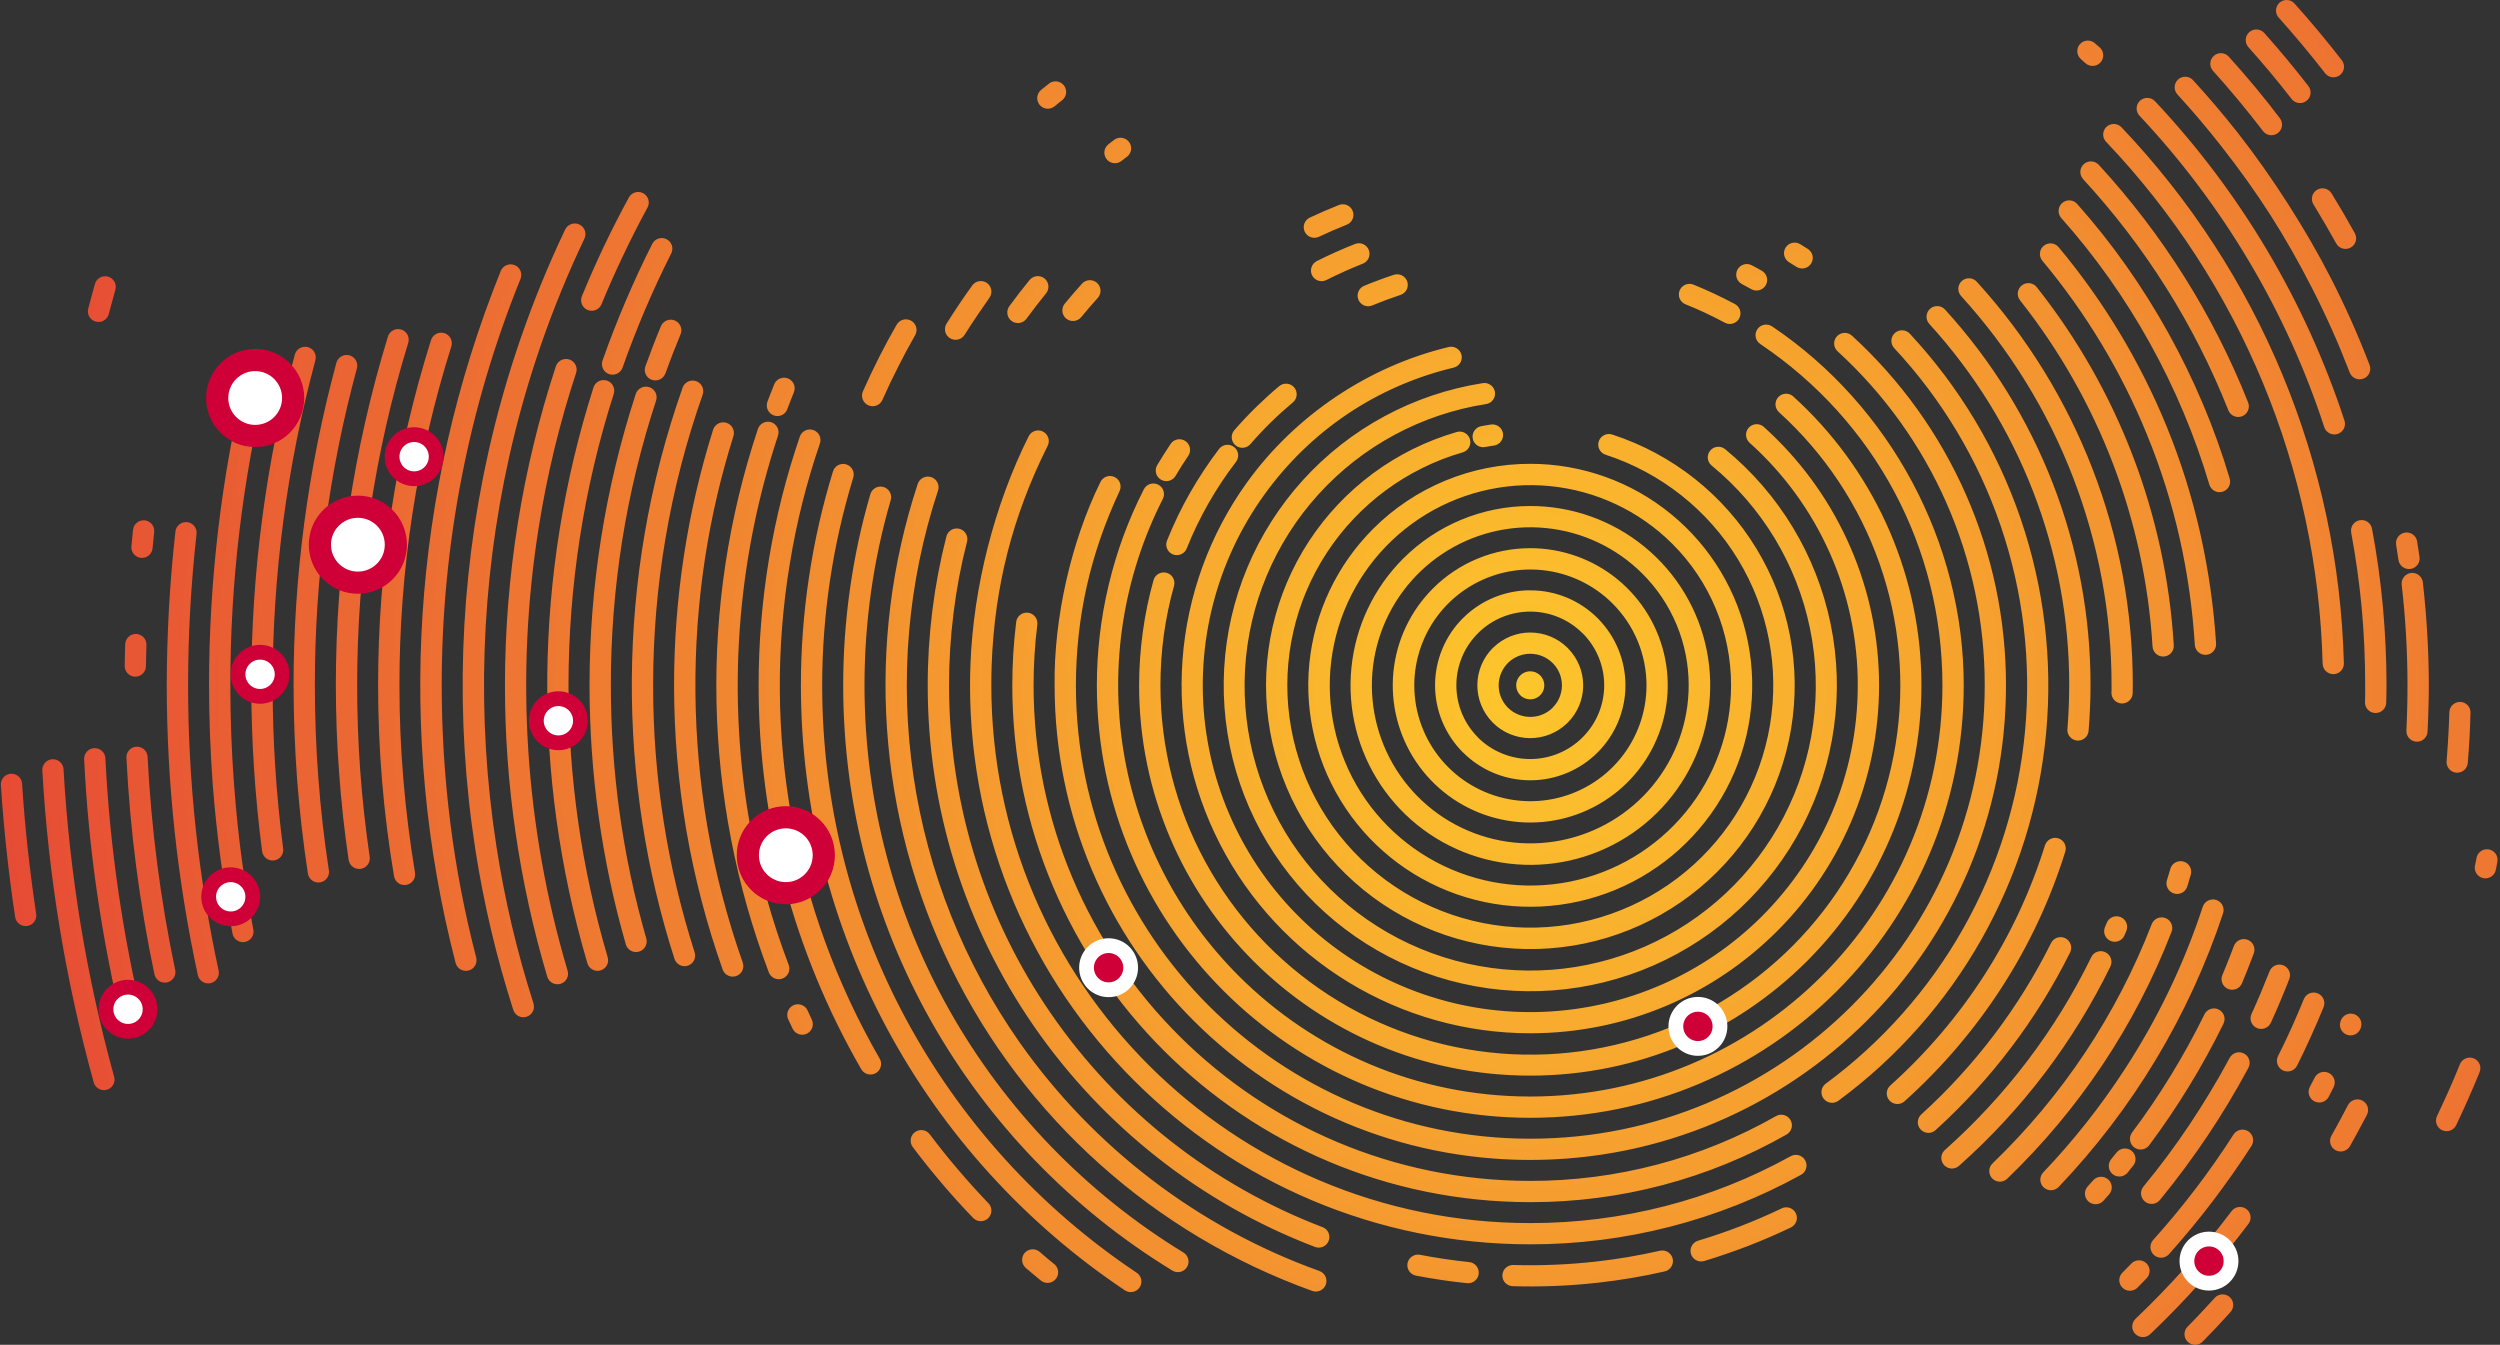 <svg width="1015" height="546" viewBox="0 0 1015 546" fill="none" xmlns="http://www.w3.org/2000/svg">
<rect x="0" y="0" width="1015" height="546" fill="#333333" stroke="none"/>
<path d="M621.284 256.804C624.107 256.8 626.904 257.353 629.512 258.43C632.121 259.508 634.491 261.089 636.485 263.083C636.565 263.173 636.664 263.261 636.744 263.366C640.658 267.405 642.824 272.817 642.776 278.435C642.728 284.053 640.468 289.428 636.485 293.399C636.406 293.487 636.286 293.566 636.227 293.646C632.176 297.561 626.744 299.729 621.104 299.683C615.465 299.637 610.069 297.38 606.083 293.399C606.004 293.317 605.924 293.229 605.845 293.141C601.929 289.098 599.761 283.683 599.805 278.06C599.85 272.438 602.104 267.058 606.083 263.077C606.17 262.986 606.265 262.903 606.367 262.83C610.368 258.964 615.72 256.801 621.29 256.798L621.284 256.804ZM630.371 269.186C627.992 266.817 624.779 265.471 621.419 265.435C618.058 265.399 614.817 266.676 612.387 268.993L612.208 269.186C609.839 271.559 608.492 274.762 608.455 278.111C608.418 281.461 609.694 284.693 612.01 287.118L612.208 287.307C614.59 289.679 617.806 291.027 621.17 291.064C624.534 291.101 627.779 289.824 630.212 287.506L630.371 287.307C632.752 284.941 634.107 281.736 634.145 278.383C634.182 275.03 632.898 271.797 630.57 269.378L630.371 269.186ZM621.284 239.679C626.363 239.671 631.394 240.665 636.086 242.604C640.779 244.543 645.041 247.388 648.628 250.976C648.708 251.068 648.793 251.155 648.883 251.236C656.01 258.492 659.98 268.26 659.932 278.419C659.884 288.578 655.822 298.308 648.628 305.497H648.605H648.628C645.043 309.08 640.786 311.922 636.099 313.862C631.412 315.801 626.388 316.799 621.314 316.799C616.24 316.799 611.216 315.801 606.529 313.862C601.842 311.922 597.585 309.08 594 305.497H593.961C590.37 301.917 587.522 297.665 585.579 292.986C583.636 288.307 582.636 283.292 582.636 278.227C582.636 273.162 583.636 268.146 585.579 263.467C587.522 258.788 590.37 254.537 593.961 250.956C594.04 250.868 594.139 250.789 594.219 250.712C601.436 243.626 611.158 239.657 621.284 239.662V239.679ZM642.485 257.076C636.898 251.499 629.33 248.348 621.426 248.31C613.523 248.271 605.924 251.347 600.282 256.869L600.083 257.076C597.293 259.853 595.079 263.153 593.568 266.785C592.058 270.417 591.28 274.311 591.28 278.244C591.28 282.176 592.058 286.07 593.568 289.702C595.079 293.335 597.293 296.634 600.083 299.411H600.043C605.675 305.02 613.307 308.17 621.264 308.17C629.222 308.17 636.854 305.02 642.485 299.411V299.411C648.092 293.841 651.263 286.285 651.307 278.39C651.352 270.496 648.267 262.905 642.724 257.271C642.652 257.195 642.572 257.127 642.485 257.067V257.076ZM621.284 205.439C638.179 205.427 654.556 211.262 667.622 221.949C680.688 232.636 689.635 247.513 692.939 264.045C696.242 280.577 693.697 297.741 685.737 312.61C677.778 327.479 664.896 339.134 649.288 345.588C633.68 352.042 616.312 352.896 600.144 348.004C583.976 343.112 570.009 332.777 560.623 318.76C551.236 304.744 547.013 287.913 548.671 271.137C550.33 254.362 557.768 238.679 569.718 226.762C576.485 219.998 584.523 214.633 593.372 210.974C602.22 207.315 611.706 205.434 621.284 205.439V205.439ZM666.768 232.868C656.246 222.371 642.402 215.838 627.595 214.384C612.787 212.929 597.932 216.642 585.56 224.89C573.189 233.139 564.067 245.412 559.748 259.618C555.429 273.825 556.181 289.086 561.875 302.802C567.569 316.517 577.854 327.838 590.976 334.836C604.099 341.834 619.247 344.076 633.84 341.18C648.434 338.283 661.569 330.428 671.008 318.952C680.447 307.476 685.607 293.089 685.606 278.244C685.617 269.815 683.958 261.467 680.725 253.68C677.492 245.893 672.749 238.82 666.768 232.868V232.868ZM710.247 179.673C709.424 178.898 708.938 177.832 708.892 176.704C708.847 175.576 709.247 174.475 710.006 173.637C710.764 172.799 711.822 172.291 712.951 172.222C714.081 172.153 715.192 172.528 716.048 173.266C730.333 186.095 741.85 201.691 749.897 219.105C757.944 236.518 762.353 255.384 762.855 274.553C763.357 293.722 759.941 312.793 752.816 330.602C745.691 348.411 735.006 364.586 721.412 378.141C695.778 403.706 660.39 419.507 621.284 419.507C595.247 419.502 569.716 412.333 547.498 398.789C525.279 385.246 507.234 365.852 495.345 342.74C483.457 319.628 478.186 293.692 480.112 267.785C482.038 241.878 491.086 217.002 506.262 195.893C525.955 168.563 555.701 148.653 588.25 140.87C589.35 140.632 590.5 140.834 591.454 141.43C592.408 142.027 593.091 142.973 593.355 144.065C593.62 145.157 593.446 146.309 592.871 147.275C592.296 148.241 591.365 148.944 590.277 149.234C559.239 156.629 532.194 174.621 513.259 200.914C493.791 227.981 485.243 261.366 489.314 294.432C493.386 327.499 509.778 357.827 535.233 379.388C560.689 400.948 593.343 412.163 626.706 410.803C660.068 409.443 691.697 395.607 715.304 372.046C739.348 348.045 754.251 314.887 754.251 278.263C754.289 259.669 750.39 241.276 742.808 224.289C735.227 207.302 724.135 192.105 710.258 179.692L710.247 179.673ZM621.284 222.56C634.198 222.562 646.713 227.031 656.695 235.206C666.677 243.381 673.509 254.757 676.028 267.395C678.546 280.033 676.594 293.151 670.506 304.514C664.417 315.877 654.567 324.782 642.636 329.712C630.704 334.642 617.428 335.291 605.07 331.55C592.712 327.808 582.037 319.907 574.863 309.193C567.689 298.478 564.461 285.613 565.728 272.79C566.995 259.967 572.679 247.979 581.812 238.869C586.994 233.695 593.147 229.591 599.92 226.792C606.693 223.994 613.953 222.556 621.284 222.56ZM654.648 244.975C646.932 237.287 636.783 232.505 625.93 231.445C615.077 230.386 604.192 233.113 595.128 239.162C586.064 245.212 579.383 254.21 576.222 264.623C573.062 275.036 573.617 286.221 577.794 296.271C581.972 306.321 589.512 314.616 599.131 319.742C608.749 324.867 619.852 326.507 630.546 324.382C641.241 322.256 650.867 316.497 657.783 308.085C664.699 299.674 668.479 289.13 668.477 278.249C668.482 272.068 667.262 265.946 664.889 260.236C662.516 254.525 659.036 249.339 654.648 244.975V244.975ZM621.284 188.308C642.134 188.31 662.338 195.524 678.454 208.721C694.571 221.919 705.603 240.284 709.67 260.687C713.738 281.09 710.59 302.269 700.762 320.615C690.934 338.962 675.035 353.341 655.773 361.303C636.511 369.265 615.078 370.318 595.125 364.281C575.173 358.244 557.935 345.492 546.35 328.197C534.764 310.902 529.547 290.133 531.587 269.43C533.627 248.728 542.798 229.371 557.538 214.658C565.903 206.296 575.839 199.664 586.778 195.143C597.717 190.621 609.443 188.298 621.284 188.308V188.308ZM678.93 220.753C665.598 207.462 648.061 199.195 629.305 197.358C610.549 195.522 591.735 200.231 576.068 210.682C560.402 221.134 548.852 236.682 543.386 254.677C537.92 272.673 538.876 292.002 546.092 309.373C553.307 326.744 566.336 341.081 582.958 349.942C599.58 358.804 618.767 361.641 637.251 357.971C655.734 354.3 672.371 344.35 684.326 329.814C696.281 315.278 702.815 297.056 702.815 278.252C702.825 267.571 700.721 256.993 696.622 247.125C692.523 237.258 686.511 228.295 678.93 220.753V220.753ZM651.939 184.636C651.391 184.468 650.881 184.193 650.441 183.826C650.001 183.459 649.638 183.009 649.374 182.501C649.11 181.993 648.95 181.437 648.903 180.867C648.857 180.296 648.925 179.722 649.103 179.178C649.281 178.634 649.566 178.131 649.941 177.698C650.317 177.266 650.774 176.912 651.288 176.657C651.802 176.403 652.362 176.253 652.934 176.217C653.506 176.18 654.08 176.258 654.622 176.445C679.05 184.399 699.807 200.834 713.12 222.762C726.433 244.69 731.42 270.656 727.172 295.942C722.925 321.227 709.726 344.152 689.974 360.551C670.223 376.95 645.23 385.734 619.538 385.306C593.846 384.879 569.16 375.268 549.968 358.221C530.775 341.174 518.35 317.822 514.95 292.41C511.55 266.998 517.401 241.212 531.44 219.739C545.479 198.266 566.773 182.531 591.453 175.394C591.997 175.237 592.566 175.188 593.129 175.25C593.692 175.312 594.236 175.484 594.732 175.757C595.228 176.029 595.666 176.396 596.02 176.837C596.374 177.278 596.637 177.784 596.795 178.327C596.952 178.869 597.001 179.437 596.939 179.999C596.877 180.56 596.704 181.104 596.431 181.599C596.158 182.094 595.79 182.53 595.348 182.883C594.907 183.236 594.399 183.499 593.855 183.656C571.169 190.213 551.593 204.673 538.686 224.408C525.778 244.144 520.395 267.845 523.516 291.204C526.637 314.564 538.053 336.031 555.692 351.704C573.33 367.377 596.018 376.216 619.634 376.615C643.25 377.013 666.225 368.945 684.384 353.876C702.543 338.807 714.681 317.738 718.592 294.497C722.503 271.256 717.927 247.387 705.696 227.227C693.465 207.067 674.39 191.955 651.939 184.636V184.636ZM602.957 181.5C602.399 181.603 601.828 181.595 601.273 181.478C600.719 181.36 600.194 181.134 599.727 180.814C599.26 180.494 598.861 180.085 598.552 179.611C598.244 179.137 598.032 178.606 597.929 178.05C597.826 177.495 597.834 176.924 597.952 176.371C598.069 175.818 598.295 175.294 598.616 174.828C598.937 174.362 599.347 173.964 599.823 173.656C600.298 173.348 600.829 173.137 601.386 173.034C602.122 172.898 602.758 172.779 603.354 172.68C604.11 172.55 604.805 172.436 605.302 172.36C606.436 172.191 607.591 172.479 608.512 173.16C609.433 173.841 610.045 174.859 610.214 175.991C610.382 177.122 610.094 178.274 609.411 179.193C608.729 180.112 607.708 180.723 606.574 180.891C605.819 180.999 605.263 181.098 604.766 181.174C604.11 181.288 603.513 181.395 602.957 181.497V181.5ZM602.003 155.55C602.562 155.461 603.133 155.483 603.684 155.615C604.235 155.747 604.754 155.986 605.212 156.318C605.671 156.65 606.059 157.068 606.355 157.55C606.651 158.032 606.849 158.567 606.938 159.125C607.027 159.683 607.004 160.253 606.872 160.803C606.74 161.353 606.501 161.871 606.168 162.328C605.835 162.785 605.416 163.173 604.933 163.468C604.45 163.763 603.914 163.961 603.354 164.05C577.134 168.138 553.112 181.076 535.299 200.704C517.487 220.333 506.961 245.463 505.48 271.901C503.999 298.339 511.652 324.484 527.161 345.97C542.67 367.457 565.097 382.986 590.698 389.964C616.298 396.942 643.523 394.947 667.827 384.313C692.132 373.678 712.044 355.047 724.241 331.53C736.438 308.013 740.181 281.033 734.844 255.095C729.508 229.157 715.416 205.83 694.921 189.008C694.483 188.649 694.121 188.207 693.855 187.708C693.588 187.21 693.423 186.663 693.368 186.101C693.314 185.538 693.37 184.97 693.536 184.429C693.701 183.889 693.971 183.386 694.331 182.949C694.692 182.513 695.134 182.151 695.634 181.886C696.134 181.62 696.682 181.455 697.246 181.4C697.81 181.346 698.379 181.403 698.921 181.567C699.463 181.732 699.967 182.002 700.404 182.361C722.394 200.423 737.511 225.463 743.231 253.303C748.951 281.142 744.929 310.097 731.836 335.335C718.743 360.573 697.371 380.567 671.286 391.981C645.202 403.394 615.983 405.537 588.506 398.051C561.03 390.565 536.957 373.904 520.306 350.847C503.655 327.791 495.433 299.734 497.013 271.359C498.592 242.984 509.877 216.008 528.984 194.932C548.091 173.857 573.864 159.957 602.003 155.552V155.55ZM722.182 167.26C721.367 166.484 720.889 165.421 720.849 164.298C720.81 163.175 721.211 162.08 721.969 161.249C722.726 160.417 723.78 159.914 724.904 159.847C726.028 159.779 727.134 160.153 727.986 160.888C743.917 175.303 756.748 192.797 765.698 212.309C774.649 231.821 779.534 252.943 780.056 274.395C780.579 295.847 776.728 317.182 768.738 337.104C760.748 357.027 748.785 375.122 733.575 390.293C704.84 418.96 665.138 436.705 621.284 436.705C577.43 436.705 537.729 418.96 508.994 390.293C480.259 361.625 462.476 322.01 462.476 278.252C462.483 271.018 462.981 263.792 463.967 256.625C464.942 249.474 466.409 242.397 468.357 235.446C468.689 234.37 469.429 233.466 470.419 232.927C471.41 232.388 472.572 232.256 473.659 232.56C474.745 232.864 475.669 233.579 476.234 234.554C476.8 235.528 476.961 236.684 476.683 237.775C474.837 244.337 473.443 251.018 472.512 257.77C471.598 264.559 471.139 271.402 471.14 278.252C471.126 303.214 477.361 327.783 489.279 349.73C501.197 371.677 518.421 390.306 539.387 403.925C560.353 417.545 584.396 425.723 609.334 427.719C634.271 429.714 659.314 425.462 682.186 415.349C705.059 405.237 725.038 389.584 740.309 369.813C755.58 350.041 765.659 326.776 769.631 302.132C773.603 277.487 771.342 252.242 763.054 228.691C754.766 205.139 740.713 184.026 722.17 167.268L722.182 167.26ZM481.826 222.623C481.623 223.156 481.315 223.644 480.92 224.057C480.526 224.471 480.053 224.802 479.529 225.031C479.005 225.259 478.44 225.382 477.868 225.391C477.296 225.399 476.728 225.294 476.198 225.082C475.667 224.869 475.184 224.553 474.777 224.151C474.37 223.75 474.047 223.272 473.827 222.745C473.608 222.218 473.496 221.653 473.497 221.082C473.499 220.511 473.615 219.947 473.838 219.421C476.485 212.795 479.584 206.357 483.115 200.155C486.658 193.942 490.608 187.969 494.94 182.276C495.635 181.367 496.664 180.77 497.8 180.617C498.936 180.464 500.087 180.768 500.998 181.462C501.91 182.155 502.508 183.182 502.661 184.316C502.814 185.449 502.51 186.597 501.815 187.507C493.583 198.249 486.859 210.061 481.826 222.617V222.623ZM507.736 180.225C507.37 180.672 506.919 181.041 506.409 181.31C505.898 181.58 505.338 181.744 504.763 181.794C504.187 181.844 503.608 181.778 503.058 181.601C502.509 181.423 502 181.138 501.564 180.761C501.127 180.384 500.77 179.923 500.514 179.406C500.259 178.889 500.11 178.326 500.077 177.751C500.043 177.175 500.126 176.599 500.319 176.056C500.513 175.513 500.814 175.014 501.204 174.59C503.987 171.388 506.888 168.308 509.908 165.35C512.989 162.344 516.127 159.477 519.367 156.771C520.245 156.037 521.379 155.682 522.519 155.783C523.66 155.883 524.713 156.432 525.448 157.308C526.183 158.184 526.54 159.315 526.439 160.453C526.338 161.591 525.788 162.642 524.91 163.375C521.788 165.986 518.801 168.689 515.948 171.484C513.095 174.28 510.359 177.193 507.741 180.225H507.736ZM684.249 123.525C683.205 123.083 682.377 122.251 681.943 121.206C681.509 120.161 681.504 118.988 681.928 117.939C682.353 116.89 683.173 116.05 684.213 115.599C685.253 115.148 686.428 115.123 687.486 115.529C690.23 116.643 693.052 117.889 696.005 119.255C698.826 120.577 701.595 121.963 704.312 123.411C704.818 123.673 705.266 124.033 705.632 124.469C705.997 124.906 706.273 125.41 706.442 125.953C706.611 126.496 706.67 127.067 706.617 127.633C706.563 128.2 706.397 128.75 706.129 129.251C705.861 129.753 705.496 130.197 705.055 130.557C704.613 130.917 704.105 131.187 703.559 131.349C703.013 131.512 702.44 131.565 701.873 131.506C701.306 131.446 700.757 131.275 700.256 131.002C697.652 129.613 695.012 128.293 692.368 127.035C689.843 125.851 687.123 124.672 684.26 123.516L684.249 123.525ZM714.75 139.714C714.264 139.407 713.845 139.006 713.516 138.535C713.188 138.064 712.958 137.532 712.839 136.971C712.719 136.409 712.714 135.83 712.823 135.266C712.932 134.703 713.153 134.166 713.472 133.689C713.792 133.212 714.204 132.804 714.685 132.488C715.165 132.173 715.704 131.956 716.269 131.851C716.835 131.747 717.416 131.756 717.977 131.879C718.539 132.001 719.071 132.235 719.541 132.566C767.646 164.919 797.275 220.495 797.275 278.244C797.275 326.73 777.582 370.627 745.749 402.397C713.916 434.167 669.928 453.827 621.298 453.827C572.668 453.827 528.724 434.17 496.868 402.397C465.012 370.624 445.322 326.73 445.322 278.244C445.324 264.456 446.952 250.716 450.172 237.308C453.356 223.93 458.123 210.977 464.37 198.721C464.622 198.206 464.974 197.747 465.405 197.369C465.837 196.991 466.339 196.703 466.883 196.521C467.427 196.339 468.002 196.267 468.575 196.309C469.147 196.351 469.705 196.507 470.217 196.766C470.729 197.026 471.183 197.384 471.555 197.821C471.926 198.257 472.207 198.763 472.38 199.309C472.554 199.855 472.616 200.43 472.565 201C472.513 201.57 472.349 202.125 472.08 202.631C456.115 234.042 450.509 269.684 456.062 304.464C461.614 339.244 478.043 371.384 502.999 396.291C533.262 426.505 575.091 445.191 621.29 445.191C667.489 445.191 709.338 426.491 739.601 396.291C769.863 366.091 788.623 324.342 788.623 278.244C788.623 222.26 761.279 171.031 714.742 139.714H714.75ZM477.24 193.281C476.648 194.246 475.699 194.941 474.598 195.215C473.498 195.489 472.333 195.321 471.356 194.746C470.378 194.172 469.666 193.237 469.373 192.143C469.08 191.05 469.229 189.885 469.789 188.901C470.623 187.501 471.518 186.036 472.512 184.483C473.526 182.883 474.457 181.426 475.332 180.137C475.986 179.223 476.973 178.6 478.08 178.401C479.188 178.201 480.331 178.44 481.265 179.067C482.199 179.694 482.851 180.66 483.082 181.759C483.314 182.858 483.107 184.005 482.505 184.954C481.494 186.447 480.599 187.818 479.804 189.065C478.989 190.363 478.115 191.774 477.249 193.275L477.24 193.281ZM557.121 124.009C556.6 124.228 556.041 124.341 555.477 124.342C554.912 124.343 554.352 124.232 553.831 124.015C553.31 123.798 552.837 123.48 552.44 123.079C552.042 122.679 551.729 122.203 551.518 121.68C551.078 120.629 551.073 119.446 551.505 118.391C551.936 117.336 552.769 116.494 553.821 116.05C555.67 115.291 557.638 114.506 559.824 113.704C561.789 112.976 563.8 112.262 565.904 111.574C566.441 111.397 567.007 111.327 567.571 111.368C568.135 111.409 568.686 111.561 569.191 111.815C569.696 112.068 570.146 112.418 570.515 112.845C570.885 113.273 571.166 113.768 571.344 114.304C571.521 114.839 571.591 115.404 571.55 115.967C571.508 116.53 571.356 117.079 571.102 117.583C570.848 118.087 570.497 118.536 570.069 118.904C569.641 119.273 569.144 119.554 568.608 119.731C566.699 120.36 564.791 121.037 562.823 121.762C561.057 122.42 559.188 123.179 557.121 124.009V124.009ZM707.205 115.311C706.193 114.782 705.432 113.874 705.091 112.786C704.749 111.697 704.855 110.519 705.385 109.508C705.915 108.498 706.825 107.739 707.916 107.398C709.007 107.058 710.188 107.163 711.201 107.692L713.265 108.78L715.273 109.913C716.265 110.472 716.995 111.399 717.304 112.493C717.613 113.586 717.476 114.758 716.922 115.751C716.369 116.744 715.443 117.478 714.349 117.792C713.255 118.107 712.08 117.977 711.081 117.43L709.133 116.373V116.356L707.205 115.331V115.311ZM746.092 142.661C745.666 142.281 745.32 141.82 745.074 141.305C744.828 140.79 744.686 140.231 744.659 139.661C744.631 139.092 744.716 138.522 744.911 137.985C745.105 137.449 745.405 136.956 745.792 136.536C746.179 136.116 746.645 135.777 747.165 135.539C747.684 135.3 748.246 135.167 748.817 135.147C749.389 135.127 749.958 135.22 750.493 135.421C751.028 135.623 751.518 135.928 751.933 136.32C771.65 154.353 787.389 176.284 798.148 200.716C808.908 225.149 814.452 251.548 814.43 278.235C814.43 331.451 792.828 379.628 757.857 414.492C722.886 449.356 674.637 470.938 621.284 470.938C567.932 470.938 519.685 449.367 484.711 414.492C449.737 379.617 428.17 331.459 428.17 278.244C427.812 250.964 434.948 219.724 446.73 195.794C446.963 195.273 447.298 194.804 447.715 194.414C448.132 194.024 448.622 193.721 449.158 193.522C449.694 193.323 450.264 193.233 450.835 193.256C451.406 193.28 451.967 193.416 452.484 193.658C453.002 193.901 453.466 194.243 453.849 194.666C454.233 195.089 454.528 195.584 454.717 196.122C454.907 196.66 454.987 197.23 454.953 197.8C454.919 198.369 454.771 198.926 454.519 199.438C442.578 225.116 436.913 250.364 436.814 278.246C436.814 329.082 457.461 375.101 490.842 408.406C524.223 441.712 570.354 462.316 621.295 462.316C672.237 462.316 718.365 441.715 751.746 408.406C785.127 375.098 805.797 329.073 805.797 278.246C805.83 252.748 800.539 227.523 790.259 204.179C779.979 180.834 764.937 159.883 746.092 142.661V142.661ZM538.461 113.716C537.442 114.213 536.267 114.29 535.191 113.929C534.115 113.569 533.225 112.8 532.713 111.789C532.201 110.779 532.109 109.607 532.456 108.529C532.803 107.451 533.562 106.553 534.568 106.029C537.124 104.734 539.733 103.504 542.298 102.346L542.536 102.252C544.981 101.153 547.523 100.082 550.127 99.056C551.189 98.635 552.375 98.653 553.424 99.104C554.473 99.556 555.299 100.405 555.721 101.464C556.143 102.524 556.125 103.707 555.673 104.754C555.22 105.801 554.369 106.625 553.307 107.046C550.902 107.992 548.48 109.012 546.052 110.1L545.876 110.2C543.32 111.333 540.867 112.503 538.461 113.707V113.716ZM726.339 106.46C725.367 105.858 724.673 104.896 724.411 103.785C724.15 102.674 724.341 101.504 724.943 100.534C725.546 99.563 726.51 98.871 727.624 98.61C728.738 98.349 729.91 98.54 730.883 99.141L732.393 100.065L732.413 100.085L733.884 101.011C734.378 101.305 734.807 101.695 735.147 102.157C735.487 102.619 735.732 103.144 735.866 103.702C736 104.259 736.021 104.838 735.927 105.404C735.834 105.97 735.628 106.511 735.322 106.996C735.016 107.482 734.616 107.901 734.146 108.23C733.675 108.559 733.143 108.791 732.581 108.912C732.02 109.033 731.439 109.041 730.875 108.935C730.31 108.829 729.772 108.612 729.292 108.296L727.805 107.366L726.353 106.465L726.339 106.46ZM768.98 141.264C768.233 140.422 767.844 139.322 767.898 138.199C767.952 137.075 768.445 136.018 769.27 135.251C770.095 134.485 771.188 134.071 772.315 134.097C773.442 134.124 774.514 134.589 775.301 135.393C795.467 157.015 810.828 182.643 820.378 210.599C829.929 238.555 833.454 268.208 830.722 297.617C827.991 327.026 819.065 355.528 804.528 381.257C789.991 406.985 770.172 429.36 746.368 446.917C745.449 447.585 744.303 447.865 743.178 447.695C742.054 447.526 741.042 446.92 740.362 446.011C739.682 445.102 739.389 443.961 739.546 442.838C739.703 441.714 740.298 440.698 741.202 440.009C764.045 423.185 783.067 401.733 797.019 377.061C810.971 352.389 819.54 325.053 822.162 296.845C824.785 268.637 821.403 240.195 812.238 213.383C803.073 186.571 788.331 161.994 768.98 141.264V141.264ZM721.074 453.133C722.069 452.569 723.247 452.423 724.35 452.726C725.452 453.029 726.389 453.757 726.954 454.749C727.519 455.742 727.666 456.917 727.362 458.017C727.058 459.118 726.328 460.052 725.334 460.616C693.646 478.665 657.778 488.132 621.29 488.076C563.226 488.076 510.649 464.582 472.597 426.616C434.545 388.65 410.99 336.176 410.99 278.244C410.99 274.018 411.122 269.72 411.387 265.349C411.665 260.918 412.063 256.617 412.58 252.446C412.737 251.325 413.329 250.311 414.228 249.621C415.128 248.932 416.263 248.623 417.388 248.76C418.514 248.898 419.541 249.471 420.247 250.357C420.954 251.242 421.283 252.369 421.164 253.495C420.647 257.677 420.25 261.802 420.011 265.856C419.773 269.849 419.634 273.98 419.634 278.244C419.634 333.799 442.189 384.108 478.7 420.51C515.21 456.913 565.595 479.443 621.273 479.443C656.266 479.503 690.667 470.434 721.063 453.136L721.074 453.133ZM535.463 96.135C534.95 96.376 534.395 96.514 533.829 96.541C533.263 96.567 532.697 96.483 532.164 96.292C531.631 96.1 531.141 95.806 530.721 95.426C530.302 95.046 529.962 94.587 529.721 94.075C529.479 93.564 529.341 93.01 529.314 92.445C529.287 91.88 529.372 91.316 529.564 90.784C529.755 90.252 530.05 89.763 530.431 89.345C530.813 88.926 531.272 88.587 531.785 88.346C533.654 87.465 535.602 86.587 537.606 85.711C539.475 84.897 541.463 84.075 543.57 83.246C544.097 83.033 544.661 82.925 545.229 82.93C545.798 82.936 546.36 83.053 546.883 83.276C547.406 83.499 547.879 83.823 548.276 84.229C548.673 84.635 548.985 85.116 549.195 85.643C549.405 86.171 549.508 86.734 549.498 87.301C549.489 87.869 549.366 88.428 549.139 88.948C548.911 89.468 548.583 89.938 548.172 90.331C547.762 90.723 547.278 91.031 546.747 91.236C544.961 91.953 543.056 92.743 541.068 93.602C539.239 94.391 537.372 95.236 535.465 96.135H535.463ZM783.292 131.483C782.521 130.637 782.119 129.519 782.173 128.377C782.228 127.234 782.735 126.16 783.583 125.39C784.432 124.621 785.552 124.219 786.697 124.274C787.842 124.328 788.919 124.834 789.69 125.681C827.752 167.412 848.818 221.825 848.756 278.249C848.756 281.136 848.697 284.23 848.538 287.531C848.418 290.781 848.219 293.835 847.97 296.711C847.929 297.274 847.777 297.823 847.523 298.327C847.269 298.831 846.918 299.28 846.49 299.648C846.062 300.017 845.565 300.297 845.028 300.474C844.491 300.651 843.925 300.72 843.361 300.678C842.215 300.589 841.152 300.052 840.403 299.182C839.654 298.313 839.281 297.183 839.365 296.04C839.624 292.923 839.803 289.982 839.902 287.197C840.001 284.412 840.101 281.468 840.101 278.252C840.184 223.968 819.913 171.615 783.273 131.486L783.292 131.483ZM830.273 343.186C830.442 342.647 830.715 342.146 831.078 341.712C831.441 341.278 831.886 340.919 832.388 340.657C832.89 340.395 833.439 340.234 834.003 340.183C834.567 340.132 835.136 340.193 835.676 340.361C836.217 340.53 836.719 340.803 837.154 341.165C837.589 341.527 837.948 341.971 838.211 342.472C838.474 342.973 838.636 343.52 838.687 344.083C838.737 344.646 838.677 345.214 838.508 345.753C832.468 365.172 823.813 383.682 812.78 400.776C801.718 417.929 788.405 433.527 773.194 447.155C772.341 447.907 771.225 448.292 770.089 448.228C768.952 448.163 767.888 447.653 767.126 446.81C766.364 445.966 765.967 444.856 766.02 443.722C766.074 442.587 766.575 441.52 767.413 440.751C782.05 427.635 794.861 412.622 805.505 396.112C816.107 379.663 824.434 361.86 830.261 343.186H830.273ZM726.947 469.459C727.445 469.17 727.996 468.983 728.567 468.909C729.138 468.835 729.718 468.876 730.274 469.029C730.829 469.181 731.348 469.443 731.801 469.799C732.253 470.155 732.63 470.597 732.909 471.1C733.188 471.602 733.364 472.156 733.426 472.727C733.487 473.299 733.434 473.877 733.269 474.427C733.105 474.978 732.831 475.49 732.465 475.934C732.099 476.378 731.648 476.745 731.138 477.012C697.505 495.535 659.709 505.232 621.293 505.195C558.481 505.195 501.61 479.8 460.477 438.728C419.284 397.659 393.832 340.917 393.832 278.244C393.832 275.599 393.892 272.719 394.011 269.602C395.181 238.535 403.686 205.022 417.637 177.137C417.887 176.629 418.236 176.176 418.663 175.803C419.089 175.43 419.586 175.146 420.124 174.966C420.661 174.786 421.229 174.714 421.795 174.755C422.361 174.795 422.913 174.947 423.419 175.202C424.442 175.713 425.221 176.608 425.586 177.69C425.951 178.772 425.872 179.954 425.367 180.979C411.097 209.513 403.805 238.033 402.612 269.902C402.536 272.413 402.476 275.192 402.476 278.244C402.476 338.537 426.974 393.118 466.557 432.623C506.14 472.128 560.886 496.571 621.293 496.571C639.717 496.594 658.071 494.293 675.917 489.722C693.721 485.158 710.869 478.348 726.947 469.459V469.459ZM796.247 120.221C795.854 119.804 795.548 119.313 795.347 118.777C795.146 118.241 795.055 117.67 795.078 117.098C795.101 116.526 795.238 115.964 795.482 115.446C795.726 114.928 796.07 114.463 796.496 114.08C796.922 113.696 797.421 113.401 797.962 113.212C798.504 113.023 799.078 112.944 799.65 112.979C800.223 113.014 800.783 113.163 801.297 113.417C801.811 113.671 802.27 114.025 802.645 114.458C843.429 159.294 865.989 217.695 865.914 278.244C865.914 278.51 865.914 279.153 865.874 280.326V281.261C865.881 281.835 865.772 282.404 865.555 282.935C865.338 283.466 865.017 283.948 864.611 284.354C864.204 284.759 863.721 285.079 863.188 285.296C862.656 285.512 862.086 285.62 861.511 285.614C860.936 285.607 860.369 285.486 859.842 285.257C859.314 285.029 858.838 284.697 858.441 284.283C858.044 283.868 857.735 283.378 857.53 282.842C857.325 282.306 857.23 281.735 857.25 281.162L857.29 280.21V278.244C857.381 219.82 835.608 163.467 796.236 120.221H796.247ZM832.709 382.926C832.955 382.412 833.301 381.952 833.726 381.572C834.152 381.192 834.649 380.901 835.189 380.714C835.728 380.528 836.299 380.45 836.869 380.486C837.439 380.521 837.996 380.669 838.508 380.922C839.02 381.174 839.477 381.525 839.851 381.955C840.226 382.385 840.512 382.884 840.691 383.425C840.871 383.966 840.941 384.537 840.898 385.105C840.854 385.673 840.698 386.227 840.439 386.734C826.907 413.915 808.417 438.341 785.916 458.763C785.5 459.159 785.008 459.468 784.47 459.671C783.932 459.875 783.358 459.969 782.783 459.948C782.208 459.927 781.643 459.792 781.121 459.55C780.599 459.308 780.131 458.965 779.744 458.539C779.357 458.114 779.059 457.616 778.868 457.075C778.677 456.533 778.596 455.959 778.631 455.386C778.665 454.812 778.814 454.252 779.069 453.737C779.324 453.222 779.68 452.764 780.115 452.388C801.804 432.682 819.638 409.129 832.709 382.926V382.926ZM723.36 490.592C723.87 490.347 724.424 490.205 724.989 490.174C725.554 490.142 726.12 490.222 726.655 490.409C727.189 490.596 727.681 490.886 728.103 491.263C728.525 491.639 728.868 492.095 729.114 492.604C729.359 493.113 729.501 493.665 729.533 494.229C729.564 494.793 729.484 495.358 729.297 495.891C729.11 496.424 728.819 496.915 728.442 497.336C728.064 497.757 727.608 498.099 727.097 498.344C721.418 501.07 715.651 503.569 709.775 505.83C703.9 508.091 697.891 510.17 691.885 511.975C691.342 512.136 690.772 512.187 690.209 512.128C689.645 512.068 689.099 511.899 688.601 511.629C688.104 511.359 687.664 510.993 687.308 510.554C686.952 510.114 686.686 509.609 686.525 509.067C686.365 508.525 686.313 507.956 686.372 507.394C686.432 506.832 686.602 506.287 686.873 505.791C687.143 505.294 687.509 504.855 687.95 504.5C688.39 504.145 688.897 503.879 689.44 503.719C695.343 501.944 701.099 499.971 706.708 497.8C712.388 495.599 717.976 493.19 723.38 490.592H723.36ZM673.949 507.802C674.502 507.677 675.074 507.662 675.632 507.757C676.19 507.852 676.724 508.057 677.204 508.358C677.683 508.66 678.098 509.052 678.425 509.514C678.752 509.975 678.985 510.496 679.111 511.047C679.236 511.599 679.251 512.169 679.156 512.726C679.06 513.283 678.855 513.816 678.553 514.294C678.251 514.773 677.857 515.187 677.395 515.513C676.933 515.84 676.41 516.072 675.858 516.197C666.93 518.235 657.894 519.765 648.792 520.778C637.292 522.058 625.715 522.531 614.148 522.195C613.007 522.162 611.927 521.679 611.142 520.852C610.358 520.025 609.933 518.922 609.962 517.784C609.991 516.646 610.471 515.566 611.296 514.78C612.122 513.994 613.226 513.566 614.367 513.59C625.54 513.906 636.721 513.446 647.83 512.213C656.609 511.234 665.325 509.761 673.938 507.802H673.949ZM596.505 512.409C597.069 512.466 597.615 512.634 598.114 512.902C598.613 513.17 599.054 513.534 599.412 513.972C599.77 514.41 600.038 514.914 600.2 515.456C600.363 515.997 600.417 516.565 600.36 517.128C600.302 517.69 600.134 518.236 599.866 518.733C599.597 519.231 599.233 519.671 598.793 520.028C598.354 520.385 597.849 520.653 597.306 520.815C596.763 520.977 596.194 521.031 595.63 520.974C588.636 520.251 581.761 519.229 574.886 517.911C574.329 517.804 573.798 517.589 573.325 517.278C572.851 516.966 572.443 516.565 572.125 516.096C571.482 515.15 571.242 513.988 571.459 512.865C571.675 511.742 572.329 510.751 573.278 510.11C574.226 509.469 575.391 509.23 576.516 509.445C583.133 510.715 589.809 511.712 596.505 512.409ZM537.033 498.242C538.075 498.665 538.911 499.477 539.362 500.506C539.813 501.535 539.843 502.699 539.447 503.75C539.05 504.8 538.258 505.655 537.239 506.132C536.22 506.608 535.055 506.668 533.992 506.3C487.315 488.515 447.554 456.884 419.634 416.447C391.575 375.807 376.584 327.607 376.655 278.258C376.64 257.906 379.176 237.632 384.205 217.908C384.333 217.346 384.573 216.815 384.91 216.347C385.247 215.879 385.674 215.483 386.167 215.182C386.659 214.881 387.207 214.682 387.779 214.595C388.35 214.509 388.932 214.538 389.492 214.68C390.052 214.822 390.578 215.075 391.038 215.423C391.499 215.77 391.885 216.207 392.174 216.706C392.462 217.205 392.648 217.757 392.72 218.329C392.792 218.901 392.748 219.481 392.591 220.036C390.154 229.515 388.334 239.142 387.145 248.856C385.914 258.611 385.304 268.434 385.319 278.266C385.319 327.764 400.599 373.681 426.727 411.56C453.86 450.926 492.322 481.156 537.033 498.259V498.242ZM438.961 128.758C438.235 129.641 437.187 130.201 436.047 130.313C434.908 130.425 433.77 130.081 432.885 129.357C432 128.633 431.439 127.587 431.327 126.45C431.214 125.313 431.558 124.178 432.285 123.295C433.477 121.852 434.629 120.487 435.74 119.201C437.052 117.685 438.225 116.345 439.259 115.198C439.637 114.771 440.096 114.423 440.609 114.174C441.122 113.926 441.68 113.781 442.25 113.748C442.82 113.716 443.39 113.797 443.929 113.985C444.467 114.174 444.963 114.468 445.387 114.849C445.811 115.23 446.155 115.691 446.399 116.206C446.643 116.721 446.783 117.278 446.81 117.847C446.837 118.416 446.751 118.985 446.556 119.52C446.362 120.055 446.063 120.547 445.677 120.966C444.384 122.417 443.251 123.706 442.269 124.831C441.099 126.191 439.997 127.503 438.972 128.758H438.961ZM820.163 121.958C819.804 121.513 819.538 121.002 819.378 120.454C819.219 119.906 819.17 119.332 819.235 118.765C819.299 118.198 819.476 117.65 819.755 117.151C820.033 116.653 820.408 116.215 820.858 115.862C821.308 115.51 821.823 115.249 822.374 115.097C822.925 114.945 823.501 114.903 824.069 114.974C824.636 115.045 825.184 115.228 825.68 115.512C826.176 115.796 826.611 116.176 826.959 116.628C859.932 158.284 879.334 209.012 882.557 261.995C882.624 263.136 882.234 264.257 881.473 265.111C880.712 265.965 879.642 266.482 878.498 266.549C877.354 266.616 876.231 266.227 875.375 265.467C874.519 264.708 874 263.64 873.933 262.499C870.795 211.279 852.033 162.242 820.163 121.966V121.958ZM855.293 374.78C855.497 374.245 855.806 373.755 856.202 373.34C856.598 372.925 857.073 372.593 857.599 372.364C858.125 372.134 858.692 372.012 859.267 372.005C859.841 371.997 860.411 372.104 860.943 372.319C861.475 372.534 861.959 372.853 862.366 373.258C862.773 373.662 863.095 374.144 863.312 374.674C863.53 375.204 863.64 375.772 863.634 376.345C863.629 376.918 863.509 377.484 863.281 378.01C863.063 378.546 862.804 379.062 862.608 379.589C862.405 380.124 862.097 380.613 861.701 381.028C861.306 381.443 860.831 381.774 860.305 382.003C859.779 382.232 859.213 382.353 858.639 382.361C858.065 382.368 857.496 382.26 856.964 382.045C856.433 381.829 855.95 381.51 855.544 381.105C855.138 380.7 854.818 380.219 854.601 379.689C854.385 379.159 854.276 378.591 854.283 378.018C854.29 377.446 854.411 376.881 854.64 376.356L855.293 374.78ZM849.046 388.587C849.293 388.079 849.638 387.624 850.061 387.248C850.485 386.873 850.978 386.585 851.514 386.401C852.049 386.217 852.616 386.14 853.181 386.174C853.746 386.209 854.299 386.355 854.808 386.604C855.837 387.105 856.626 387.991 857.006 389.069C857.385 390.147 857.324 391.331 856.835 392.364C841.837 423.106 820.946 450.619 795.344 473.346C794.488 474.103 793.365 474.49 792.223 474.421C791.081 474.352 790.013 473.833 789.254 472.979C788.496 472.125 788.108 471.004 788.177 469.865C788.246 468.725 788.766 467.66 789.622 466.903C814.359 444.912 834.551 418.31 849.063 388.593L849.046 388.587ZM535.684 516.03C536.759 516.414 537.637 517.208 538.125 518.238C538.613 519.268 538.671 520.45 538.287 521.522C537.902 522.595 537.106 523.471 536.073 523.958C535.041 524.445 533.857 524.503 532.782 524.119C468.599 501.04 415.962 453.904 386.052 392.724C356.142 331.544 351.317 261.139 372.6 196.466C372.777 195.926 373.06 195.427 373.431 194.996C373.802 194.566 374.254 194.212 374.762 193.956C375.27 193.7 375.824 193.546 376.391 193.503C376.959 193.461 377.529 193.53 378.07 193.707C378.611 193.885 379.111 194.166 379.543 194.537C379.975 194.907 380.329 195.358 380.585 195.865C380.842 196.372 380.996 196.925 381.039 197.491C381.082 198.057 381.012 198.626 380.835 199.166C368.525 236.539 365.119 276.262 370.886 315.179C376.653 354.096 391.436 391.135 414.059 423.355C443.825 465.571 486.231 498.288 535.71 516.03H535.684ZM416.754 129.412C416.419 129.868 415.996 130.253 415.511 130.546C415.027 130.839 414.489 131.033 413.929 131.119C413.368 131.204 412.797 131.178 412.246 131.043C411.696 130.908 411.178 130.667 410.721 130.332C410.265 129.997 409.879 129.576 409.585 129.092C409.292 128.608 409.097 128.071 409.011 127.512C408.925 126.953 408.951 126.383 409.086 125.834C409.222 125.285 409.464 124.768 409.8 124.312C411.072 122.576 412.421 120.782 413.852 118.912C415.243 117.144 416.635 115.373 418.066 113.619C418.795 112.76 419.834 112.22 420.958 112.116C422.082 112.012 423.202 112.353 424.077 113.065C424.952 113.777 425.512 114.803 425.636 115.922C425.761 117.042 425.44 118.165 424.742 119.051C423.372 120.73 422.02 122.438 420.687 124.173C419.415 125.814 418.106 127.573 416.754 129.407V129.412ZM829.213 105.879C828.847 105.446 828.569 104.945 828.398 104.405C828.226 103.864 828.163 103.296 828.212 102.731C828.262 102.166 828.423 101.617 828.686 101.115C828.949 100.613 829.31 100.167 829.746 99.805C830.183 99.442 830.687 99.169 831.23 99.002C831.772 98.834 832.343 98.776 832.909 98.829C833.474 98.883 834.023 99.048 834.525 99.314C835.026 99.581 835.47 99.944 835.83 100.382C854.136 122.311 868.948 146.923 879.743 173.351C891.19 201.35 897.826 231.378 899.735 261.394C899.777 262.518 899.377 263.613 898.621 264.447C897.865 265.281 896.812 265.787 895.687 265.858C894.562 265.929 893.454 265.558 892.599 264.825C891.744 264.092 891.21 263.055 891.111 261.935C889.242 232.469 883.003 204.135 871.735 176.584C861.29 150.974 846.948 127.125 829.213 105.879V105.879ZM881.135 352.842C881.28 352.287 881.535 351.767 881.885 351.311C882.235 350.856 882.672 350.475 883.172 350.191C883.671 349.906 884.223 349.724 884.793 349.655C885.364 349.586 885.943 349.631 886.496 349.789C887.049 349.946 887.565 350.211 888.014 350.57C888.463 350.929 888.835 351.373 889.109 351.878C889.383 352.382 889.554 352.936 889.611 353.507C889.668 354.077 889.61 354.654 889.441 355.202L888.725 357.599V357.619L888.029 359.951C887.683 361.029 886.926 361.928 885.922 362.454C884.918 362.981 883.746 363.093 882.66 362.767C881.574 362.44 880.66 361.701 880.114 360.709C879.568 359.716 879.435 358.55 879.743 357.46L880.459 355.123C880.658 354.497 880.876 353.735 881.135 352.856V352.842ZM873.604 375.197C874.018 374.132 874.839 373.275 875.887 372.814C876.934 372.354 878.122 372.327 879.189 372.74C880.257 373.154 881.116 373.973 881.577 375.018C882.039 376.063 882.066 377.249 881.651 378.314C867.002 416.178 844.233 450.389 814.938 478.551C814.53 478.942 814.049 479.25 813.522 479.457C812.995 479.663 812.433 479.764 811.867 479.753C810.723 479.731 809.636 479.258 808.843 478.436C808.05 477.614 807.616 476.512 807.638 475.371C807.659 474.231 808.134 473.145 808.958 472.354C837.336 445.049 859.396 411.891 873.598 375.197H873.604ZM480.381 508.468C480.88 508.753 481.316 509.135 481.665 509.591C482.013 510.047 482.267 510.569 482.41 511.124C482.554 511.68 482.585 512.259 482.5 512.826C482.416 513.394 482.219 513.939 481.92 514.429C481.622 514.919 481.228 515.345 480.762 515.681C480.296 516.017 479.767 516.256 479.206 516.385C478.646 516.514 478.066 516.53 477.499 516.431C476.933 516.333 476.392 516.122 475.908 515.812C435.054 490.848 401.283 455.869 377.808 414.203C355.212 373.987 342.337 327.614 342.337 278.244C342.332 265.131 343.255 252.034 345.1 239.05C346.924 226.101 349.676 213.298 353.335 200.741C353.482 200.188 353.738 199.669 354.089 199.216C354.44 198.763 354.878 198.384 355.377 198.102C355.877 197.82 356.428 197.641 356.998 197.575C357.568 197.508 358.145 197.557 358.696 197.716C359.248 197.876 359.761 198.144 360.207 198.504C360.653 198.865 361.022 199.311 361.292 199.815C361.563 200.32 361.73 200.874 361.783 201.444C361.836 202.014 361.774 202.589 361.601 203.135C358.076 215.297 355.419 227.693 353.65 240.229C351.873 252.823 350.983 265.526 350.986 278.244C350.986 326.107 363.464 371.043 385.364 409.993C408.106 450.365 440.816 484.264 480.386 508.471L480.381 508.468ZM391.637 135.929C391.338 136.409 390.946 136.826 390.485 137.156C390.024 137.485 389.503 137.721 388.951 137.849C388.399 137.977 387.826 137.996 387.267 137.904C386.708 137.812 386.172 137.61 385.691 137.312C385.209 137.013 384.791 136.622 384.461 136.162C384.131 135.703 383.895 135.182 383.766 134.631C383.638 134.081 383.619 133.51 383.711 132.952C383.804 132.393 384.005 131.859 384.305 131.379C385.895 128.851 387.599 126.228 389.416 123.508C391.12 120.958 392.915 118.408 394.741 115.878C395.408 114.957 396.415 114.339 397.54 114.159C398.664 113.979 399.814 114.252 400.737 114.918C401.659 115.585 402.279 116.589 402.459 117.711C402.639 118.833 402.366 119.98 401.698 120.901C399.994 123.312 398.29 125.783 396.609 128.296C394.981 130.687 393.326 133.232 391.643 135.929H391.637ZM455.303 65.362C454.857 65.709 454.347 65.964 453.802 66.113C453.258 66.263 452.688 66.304 452.128 66.234C451.567 66.164 451.026 65.985 450.534 65.706C450.043 65.427 449.612 65.055 449.265 64.61C448.918 64.165 448.662 63.656 448.512 63.113C448.362 62.569 448.321 62.001 448.391 61.442C448.461 60.882 448.641 60.342 448.92 59.852C449.199 59.362 449.572 58.931 450.018 58.585C450.572 58.137 451.438 57.471 452.322 56.806L452.461 56.69C453.373 56.056 454.496 55.798 455.594 55.969C456.693 56.14 457.683 56.728 458.359 57.609C459.034 58.49 459.343 59.598 459.221 60.7C459.099 61.803 458.555 62.816 457.703 63.529L457.564 63.645H457.524C456.888 64.135 456.252 64.634 455.298 65.362H455.303ZM836.864 88.513C836.113 87.654 835.73 86.536 835.797 85.399C835.864 84.261 836.376 83.196 837.221 82.43C837.643 82.054 838.135 81.764 838.669 81.578C839.204 81.392 839.769 81.313 840.334 81.346C840.899 81.378 841.452 81.522 841.961 81.768C842.471 82.015 842.926 82.359 843.301 82.782C871.516 114.418 893.237 153.739 905.258 194.309C905.418 194.851 905.469 195.419 905.41 195.98C905.35 196.542 905.179 197.086 904.909 197.581C904.638 198.077 904.272 198.515 903.832 198.87C903.392 199.224 902.886 199.489 902.343 199.649C901.8 199.808 901.231 199.86 900.669 199.8C900.106 199.74 899.56 199.571 899.064 199.3C898.567 199.03 898.128 198.665 897.772 198.226C897.417 197.787 897.152 197.282 896.992 196.74C885.19 156.952 864.502 119.533 836.864 88.508V88.513ZM894.331 368.128C894.699 367.042 895.481 366.146 896.507 365.632C897.534 365.118 898.722 365.028 899.814 365.382C900.354 365.559 900.853 365.841 901.283 366.211C901.713 366.582 902.066 367.033 902.32 367.54C902.575 368.046 902.727 368.598 902.767 369.163C902.807 369.729 902.735 370.296 902.555 370.834C888.801 412.317 866.011 450.248 835.821 481.9C835.029 482.727 833.941 483.208 832.794 483.238C831.648 483.268 830.536 482.844 829.702 482.058C829.29 481.668 828.961 481.2 828.732 480.682C828.503 480.164 828.379 479.605 828.368 479.039C828.357 478.472 828.458 477.91 828.667 477.383C828.875 476.856 829.187 476.375 829.582 475.97C841.757 463.19 852.731 449.323 862.367 434.544C875.886 413.899 886.63 391.572 894.322 368.136L894.331 368.128ZM461.502 516.724C461.973 517.039 462.376 517.443 462.69 517.914C463.004 518.384 463.222 518.912 463.331 519.467C463.441 520.021 463.44 520.592 463.328 521.146C463.216 521.7 462.996 522.227 462.681 522.697C462.365 523.166 461.96 523.569 461.488 523.882C461.017 524.195 460.488 524.412 459.932 524.521C459.376 524.631 458.804 524.63 458.249 524.518C457.693 524.407 457.165 524.187 456.695 523.872C416.172 496.78 382.947 460.163 359.943 417.246C337.748 375.8 325.168 328.476 325.168 278.244C325.162 263.557 326.258 248.89 328.448 234.367C330.593 219.893 333.828 205.601 338.125 191.612C338.266 191.046 338.52 190.515 338.873 190.05C339.226 189.585 339.67 189.197 340.177 188.909C340.685 188.62 341.247 188.438 341.828 188.373C342.408 188.308 342.996 188.362 343.555 188.531C344.115 188.7 344.634 188.981 345.081 189.356C345.528 189.731 345.894 190.194 346.156 190.715C346.419 191.235 346.572 191.804 346.607 192.386C346.642 192.968 346.558 193.551 346.361 194.1C338.045 221.38 333.813 249.736 333.801 278.249C333.801 327.065 346.011 373.001 367.542 413.209C389.875 454.881 422.14 490.432 461.491 516.73L461.502 516.724ZM358.253 162.358C357.792 163.405 356.932 164.225 355.864 164.639C354.796 165.053 353.607 165.027 352.558 164.567C351.51 164.106 350.687 163.249 350.272 162.183C349.857 161.117 349.883 159.931 350.345 158.884C352.393 154.289 354.565 149.703 356.862 145.126C359.188 140.543 361.586 136.105 364.055 131.809C364.337 131.319 364.712 130.888 365.161 130.542C365.609 130.196 366.122 129.942 366.669 129.794C367.216 129.645 367.787 129.606 368.349 129.678C368.911 129.75 369.454 129.932 369.946 130.213C370.438 130.494 370.869 130.869 371.216 131.316C371.562 131.764 371.817 132.275 371.966 132.821C372.115 133.367 372.154 133.936 372.082 134.497C372.01 135.058 371.828 135.6 371.546 136.09C369.084 140.406 366.758 144.715 364.611 149.013C362.388 153.348 360.281 157.796 358.253 162.364V162.358ZM845.766 72.746C845.38 72.331 845.08 71.844 844.883 71.314C844.686 70.783 844.596 70.218 844.618 69.653C844.64 69.087 844.773 68.531 845.011 68.017C845.249 67.503 845.586 67.041 846.003 66.658C846.42 66.274 846.909 65.976 847.442 65.781C847.974 65.587 848.54 65.499 849.107 65.522C849.674 65.546 850.231 65.682 850.745 65.921C851.259 66.16 851.721 66.498 852.104 66.915C865.064 81.008 876.71 96.25 886.896 112.452C897.056 128.61 905.706 145.666 912.738 163.404C912.947 163.93 913.05 164.491 913.041 165.057C913.032 165.623 912.912 166.181 912.687 166.7C912.461 167.219 912.136 167.689 911.729 168.083C911.322 168.477 910.841 168.787 910.314 168.995C909.787 169.204 909.224 169.306 908.657 169.298C908.09 169.289 907.53 169.169 907.01 168.944C906.49 168.72 906.019 168.395 905.624 167.989C905.229 167.583 904.919 167.103 904.71 166.577C890.996 131.955 871.011 100.148 845.755 72.746H845.766ZM906.967 384.06C907.367 382.992 908.174 382.127 909.213 381.653C910.252 381.18 911.436 381.138 912.506 381.536C913.576 381.935 914.444 382.741 914.918 383.777C915.392 384.814 915.434 385.995 915.035 387.063C913.524 391.129 911.974 395.112 910.284 399.107C910.074 399.642 909.759 400.13 909.358 400.542C908.956 400.953 908.476 401.281 907.946 401.505C907.416 401.729 906.846 401.845 906.27 401.846C905.695 401.847 905.125 401.733 904.594 401.511C904.062 401.289 903.581 400.963 903.178 400.553C902.775 400.143 902.458 399.657 902.246 399.122C902.034 398.588 901.932 398.017 901.944 397.443C901.957 396.869 902.084 396.303 902.319 395.778C903.131 393.815 903.946 391.882 904.681 389.947H904.701C905.553 387.757 906.331 385.785 906.973 384.06H906.967ZM894.964 411.917C895.203 411.396 895.544 410.929 895.967 410.542C896.39 410.155 896.886 409.857 897.426 409.664C897.967 409.471 898.54 409.389 899.113 409.42C899.686 409.452 900.246 409.598 900.762 409.849C901.278 410.1 901.738 410.452 902.115 410.883C902.492 411.314 902.779 411.816 902.959 412.36C903.139 412.903 903.209 413.477 903.163 414.048C903.117 414.618 902.958 415.174 902.694 415.682C898.404 424.437 893.748 432.906 888.725 441.089C883.659 449.377 878.254 457.367 872.51 465.058C871.812 465.946 870.794 466.527 869.673 466.676C868.552 466.826 867.417 466.532 866.51 465.858C865.602 465.185 864.995 464.184 864.817 463.069C864.638 461.955 864.904 460.815 865.556 459.893C871.201 452.36 876.474 444.595 881.373 436.598C886.295 428.561 890.826 420.334 894.964 411.917ZM859.357 467.895C860.07 467.003 861.108 466.431 862.244 466.304C863.38 466.177 864.519 466.505 865.413 467.216C866.306 467.927 866.879 468.963 867.007 470.096C867.134 471.23 866.806 472.367 866.093 473.258L865.715 473.683C864.96 474.675 864.105 475.715 863.807 476.103C863.081 476.986 862.033 477.545 860.893 477.658C859.754 477.77 858.616 477.426 857.731 476.702C856.846 475.978 856.285 474.932 856.173 473.795C856.06 472.658 856.405 471.523 857.131 470.64C858.085 469.461 858.522 468.915 858.999 468.331L859.357 467.895V467.895ZM849.818 479.228C850.193 478.803 850.648 478.457 851.157 478.208C851.667 477.959 852.22 477.813 852.786 477.777C853.352 477.742 853.919 477.818 854.456 478.001C854.992 478.184 855.487 478.471 855.912 478.845C856.338 479.219 856.685 479.674 856.934 480.182C857.184 480.69 857.331 481.242 857.366 481.806C857.402 482.371 857.325 482.937 857.142 483.472C856.958 484.007 856.671 484.501 856.296 484.926L855.918 485.334C855.35 486.008 854.705 486.694 853.993 487.515C853.222 488.353 852.152 488.853 851.014 488.908C849.876 488.962 848.762 488.567 847.914 487.808C847.066 487.048 846.553 485.986 846.485 484.851C846.417 483.717 846.801 482.601 847.552 481.747C848.12 481.152 848.765 480.398 849.441 479.644H849.46L849.818 479.219V479.228ZM428.122 513.287C428.979 514.023 429.512 515.065 429.608 516.189C429.704 517.313 429.354 518.43 428.633 519.3C427.913 520.169 426.879 520.722 425.754 520.84C424.63 520.957 423.504 520.63 422.618 519.928C421.803 519.246 420.77 518.413 419.537 517.361C418.248 516.271 417.174 515.378 416.439 514.766C415.591 514.007 415.071 512.949 414.99 511.816C414.908 510.682 415.271 509.561 416.002 508.689C416.754 507.827 417.818 507.297 418.961 507.215C420.104 507.133 421.233 507.506 422.101 508.252C423.393 509.363 424.373 510.185 425.063 510.802C425.838 511.446 426.889 512.307 428.122 513.298V513.287ZM401.298 488.515C401.692 488.921 402.002 489.401 402.211 489.927C402.419 490.453 402.521 491.014 402.512 491.58C402.502 492.145 402.381 492.703 402.155 493.221C401.929 493.74 401.603 494.209 401.195 494.601C400.787 494.994 400.305 495.302 399.778 495.508C399.25 495.715 398.687 495.815 398.121 495.804C397.554 495.793 396.995 495.671 396.476 495.444C395.957 495.217 395.488 494.89 395.096 494.482C390.686 489.904 386.432 485.223 382.379 480.435C378.367 475.706 374.411 470.802 370.575 465.685C369.89 464.769 369.597 463.62 369.762 462.49C369.926 461.359 370.534 460.34 371.451 459.657C372.368 458.973 373.52 458.681 374.653 458.845C375.786 459.009 376.807 459.615 377.492 460.531C381.106 465.359 384.934 470.14 388.976 474.876C392.973 479.566 397.08 484.112 401.298 488.515V488.515ZM357.16 429.818C357.729 430.809 357.88 431.985 357.58 433.087C357.28 434.189 356.553 435.128 355.56 435.695C354.566 436.263 353.388 436.414 352.283 436.114C351.178 435.815 350.238 435.09 349.669 434.099C322.303 386.699 307.932 332.945 308.002 278.244C307.996 261.087 309.398 243.959 312.193 227.031C314.98 210.166 319.159 193.559 324.688 177.38C324.86 176.832 325.139 176.324 325.51 175.886C325.882 175.447 326.337 175.087 326.85 174.827C327.363 174.567 327.923 174.412 328.497 174.371C329.07 174.33 329.647 174.404 330.191 174.588C330.736 174.773 331.239 175.064 331.669 175.445C332.099 175.826 332.449 176.289 332.697 176.807C332.945 177.325 333.087 177.887 333.114 178.46C333.141 179.034 333.053 179.607 332.855 180.146C327.474 195.869 323.42 212.014 320.735 228.411C309.168 297.729 322.039 368.904 357.157 429.818H357.16ZM428.079 43.231C427.189 43.924 426.062 44.242 424.941 44.115C423.819 43.989 422.792 43.428 422.079 42.555C421.367 41.681 421.026 40.564 421.13 39.442C421.234 38.321 421.774 37.284 422.635 36.556L424.305 35.219L424.524 35.043L425.975 33.876C426.871 33.21 427.99 32.917 429.098 33.059C430.206 33.2 431.216 33.765 431.915 34.634C432.614 35.503 432.948 36.609 432.847 37.719C432.745 38.829 432.216 39.856 431.37 40.585L429.899 41.741L429.72 41.894L428.07 43.231H428.079ZM855.063 57.571C854.675 57.161 854.371 56.68 854.169 56.153C853.967 55.627 853.871 55.066 853.887 54.503C853.902 53.939 854.029 53.384 854.259 52.87C854.489 52.355 854.819 51.891 855.229 51.503C855.64 51.116 856.122 50.812 856.65 50.611C857.177 50.41 857.74 50.314 858.304 50.329C858.869 50.345 859.425 50.471 859.941 50.701C860.457 50.931 860.922 51.26 861.311 51.669C917.334 110.589 949.504 188.121 951.613 269.31C951.63 269.872 951.534 270.432 951.333 270.958C951.133 271.483 950.83 271.964 950.442 272.373C950.055 272.781 949.59 273.109 949.075 273.338C948.56 273.567 948.005 273.693 947.442 273.707C946.295 273.734 945.185 273.309 944.351 272.523C943.517 271.737 943.028 270.655 942.989 269.511C940.959 190.452 909.64 114.947 855.08 57.579L855.063 57.571ZM921.427 394.359C921.632 393.833 921.939 393.352 922.33 392.945C922.722 392.537 923.19 392.21 923.707 391.983C924.225 391.756 924.783 391.633 925.348 391.621C925.914 391.608 926.476 391.707 927.003 391.912C927.53 392.117 928.012 392.423 928.42 392.813C928.829 393.204 929.156 393.67 929.384 394.187C929.612 394.704 929.735 395.26 929.747 395.824C929.759 396.388 929.66 396.949 929.455 397.475C928.319 400.428 927.09 403.425 925.82 406.446C924.588 409.421 923.265 412.345 921.964 415.229C921.488 416.267 920.619 417.075 919.546 417.474C918.474 417.872 917.287 417.83 916.246 417.355C915.205 416.881 914.396 416.013 913.996 414.943C913.597 413.873 913.639 412.689 914.115 411.65C915.447 408.803 916.671 405.95 917.869 403.114C919.068 400.277 920.254 397.365 921.427 394.381V394.359ZM905.241 429.509C905.779 428.502 906.695 427.749 907.789 427.417C908.883 427.084 910.064 427.199 911.074 427.735C912.083 428.272 912.837 429.186 913.17 430.278C913.504 431.369 913.389 432.548 912.851 433.555C907.706 443.1 902.18 452.348 896.179 461.27C890.179 470.192 883.742 478.896 876.906 487.223C876.18 488.107 875.132 488.666 873.993 488.779C872.853 488.891 871.716 488.547 870.831 487.823C869.945 487.098 869.385 486.053 869.272 484.916C869.159 483.779 869.504 482.644 870.23 481.761C876.907 473.673 883.173 465.246 889.026 456.482C894.828 447.77 900.274 438.768 905.241 429.509V429.509ZM329.584 413.957C329.828 414.468 329.969 415.022 329.999 415.587C330.028 416.153 329.945 416.719 329.754 417.252C329.563 417.785 329.268 418.276 328.886 418.695C328.504 419.114 328.043 419.454 327.53 419.694C327.016 419.935 326.459 420.071 325.892 420.096C325.325 420.121 324.759 420.034 324.226 419.84C323.693 419.646 323.203 419.348 322.786 418.964C322.369 418.58 322.032 418.118 321.794 417.603L321.277 416.512C320.71 415.365 320.164 414.195 319.985 413.778C319.528 412.736 319.501 411.557 319.911 410.495C320.32 409.434 321.133 408.577 322.173 408.11C323.213 407.644 324.395 407.606 325.463 408.005C326.53 408.403 327.397 409.207 327.874 410.239C328.49 411.628 328.789 412.251 329.087 412.874L329.584 413.957ZM320.244 391.831C320.619 392.892 320.562 394.057 320.087 395.077C319.612 396.096 318.755 396.89 317.701 397.288C316.647 397.686 315.478 397.656 314.446 397.205C313.413 396.754 312.598 395.917 312.176 394.874C285.337 323.996 283.758 246.061 307.706 174.159C307.884 173.624 308.165 173.129 308.534 172.703C308.904 172.277 309.353 171.927 309.858 171.674C310.362 171.421 310.912 171.27 311.475 171.229C312.038 171.188 312.604 171.258 313.14 171.435C313.676 171.612 314.172 171.892 314.6 172.261C315.027 172.629 315.377 173.078 315.631 173.581C315.884 174.085 316.036 174.633 316.077 175.195C316.118 175.757 316.048 176.321 315.871 176.856C298.903 228.175 295.064 282.912 304.705 336.089C308.174 355.102 313.376 373.761 320.244 391.831V391.831ZM319.647 166.124C319.453 166.653 319.156 167.138 318.772 167.552C318.389 167.966 317.927 168.301 317.414 168.536C316.9 168.771 316.345 168.902 315.781 168.923C315.216 168.943 314.653 168.852 314.124 168.654C313.056 168.25 312.189 167.444 311.711 166.409C311.233 165.374 311.182 164.193 311.568 163.12C312.046 161.828 312.523 160.638 312.94 159.533L313.039 159.329C313.517 158.074 313.954 156.966 314.351 155.983C314.786 154.943 315.613 154.115 316.653 153.677C317.694 153.239 318.865 153.226 319.915 153.641C320.965 154.057 321.81 154.867 322.267 155.897C322.724 156.928 322.757 158.096 322.359 159.151C321.882 160.355 321.445 161.446 321.067 162.406L320.988 162.636C320.511 163.88 320.054 165.053 319.636 166.124H319.647ZM844.852 24.002C843.991 23.255 843.463 22.198 843.384 21.063C843.305 19.928 843.68 18.808 844.429 17.95C845.177 17.091 846.236 16.564 847.374 16.485C848.511 16.406 849.634 16.781 850.494 17.527L852.303 19.103C852.363 19.174 852.482 19.253 852.562 19.327C853.379 20.098 853.863 21.157 853.91 22.279C853.956 23.401 853.562 24.497 852.811 25.333C852.06 26.17 851.012 26.681 849.889 26.757C848.766 26.834 847.658 26.471 846.8 25.744L846.558 25.543L844.855 24.002H844.852ZM868.657 47C868.264 46.591 867.955 46.109 867.75 45.581C867.545 45.053 867.447 44.49 867.462 43.923C867.477 43.357 867.604 42.8 867.836 42.283C868.069 41.766 868.402 41.301 868.816 40.914C869.653 40.132 870.767 39.712 871.914 39.746C873.06 39.781 874.147 40.267 874.935 41.098C909.761 78.189 936.017 122.445 951.855 170.75C952.03 171.288 952.097 171.855 952.053 172.418C952.008 172.982 951.853 173.531 951.596 174.035C951.338 174.539 950.984 174.987 950.553 175.354C950.123 175.721 949.623 176 949.085 176.175C948.546 176.349 947.978 176.417 947.413 176.372C946.848 176.328 946.297 176.173 945.793 175.916C945.288 175.66 944.838 175.306 944.47 174.876C944.103 174.447 943.823 173.949 943.648 173.411C935.991 149.946 925.762 127.396 913.147 106.171C900.518 84.891 885.6 65.05 868.657 47V47ZM954.578 216.211C954.476 215.656 954.484 215.087 954.602 214.536C954.721 213.984 954.947 213.462 955.267 212.997C955.588 212.533 955.998 212.137 956.472 211.83C956.946 211.524 957.477 211.314 958.032 211.212C958.588 211.11 959.159 211.118 959.711 211.236C960.264 211.354 960.788 211.579 961.253 211.9C961.719 212.22 962.116 212.628 962.423 213.101C962.73 213.575 962.941 214.104 963.043 214.658C964.991 225.028 966.461 235.569 967.453 246.281C968.407 256.914 968.924 267.579 968.924 278.244C968.924 278.629 968.884 279.898 968.884 281.802C968.845 283.043 968.845 284.213 968.805 285.335C968.764 286.463 968.281 287.529 967.46 288.305C966.639 289.08 965.545 289.503 964.415 289.482C963.284 289.462 962.207 288.999 961.415 288.193C960.623 287.388 960.18 286.305 960.181 285.177C960.221 283.967 960.26 282.797 960.26 281.7V278.244C960.26 267.615 959.796 257.22 958.869 247.06C957.915 236.645 956.447 226.351 954.578 216.211V216.211ZM935.342 405.669C935.771 404.607 936.606 403.759 937.662 403.31C938.718 402.862 939.91 402.851 940.974 403.279C942.039 403.708 942.889 404.54 943.339 405.594C943.788 406.648 943.799 407.837 943.37 408.899C941.742 412.896 940.02 416.892 938.204 420.887C936.375 424.95 934.508 428.878 932.602 432.671C932.082 433.682 931.184 434.447 930.103 434.802C929.021 435.157 927.843 435.073 926.824 434.567C925.804 434.061 925.026 433.175 924.656 432.1C924.287 431.026 924.358 429.849 924.852 428.826C926.8 424.958 928.626 421.122 930.335 417.345C932.045 413.569 933.743 409.633 935.342 405.669V405.669ZM906.848 460.559C907.474 459.611 908.449 458.947 909.562 458.712C910.675 458.477 911.836 458.689 912.794 459.302C913.751 459.916 914.427 460.881 914.676 461.989C914.924 463.097 914.725 464.258 914.121 465.22C909.194 472.893 903.867 480.435 898.264 487.821C892.661 495.208 886.698 502.353 880.578 509.244C879.809 510.077 878.743 510.576 877.61 510.632C876.476 510.688 875.366 510.298 874.518 509.544C873.671 508.791 873.154 507.735 873.08 506.605C873.005 505.475 873.379 504.361 874.121 503.504C880.179 496.764 885.941 489.806 891.409 482.628C896.793 475.569 901.939 468.213 906.848 460.559ZM865.357 512.975C865.752 512.572 866.224 512.25 866.744 512.028C867.264 511.806 867.822 511.689 868.388 511.682C868.953 511.676 869.514 511.781 870.039 511.991C870.564 512.201 871.043 512.512 871.447 512.906C871.851 513.3 872.174 513.77 872.396 514.289C872.619 514.808 872.737 515.366 872.743 515.93C872.749 516.494 872.644 517.054 872.434 517.578C872.224 518.101 871.912 518.579 871.517 518.982C870.284 520.251 869.055 521.532 867.825 522.779C867.016 523.59 865.917 524.048 864.769 524.052C863.622 524.056 862.52 523.605 861.705 522.799C861.3 522.402 860.978 521.929 860.757 521.408C860.537 520.886 860.422 520.326 860.42 519.76C860.419 519.194 860.529 518.633 860.746 518.11C860.964 517.586 861.283 517.112 861.685 516.713C862.935 515.483 864.128 514.225 865.36 512.975H865.357ZM301.541 390.769C301.736 391.302 301.822 391.867 301.795 392.434C301.768 393 301.628 393.555 301.384 394.067C301.14 394.579 300.797 395.037 300.374 395.416C299.951 395.794 299.457 396.085 298.92 396.271C297.837 396.65 296.647 396.585 295.612 396.09C294.576 395.596 293.779 394.713 293.394 393.633C286.872 375.163 281.926 356.175 278.611 336.873C275.331 317.501 273.676 297.89 273.664 278.244C273.666 260.624 275.003 243.03 277.665 225.612C280.308 208.262 284.278 191.139 289.541 174.394C289.902 173.328 290.667 172.444 291.671 171.932C292.676 171.42 293.841 171.319 294.919 171.652C295.997 171.984 296.902 172.724 297.441 173.712C297.981 174.701 298.112 175.86 297.807 176.944C292.667 193.272 288.787 209.968 286.201 226.887C280.734 262.885 281.056 299.523 287.155 335.42C290.377 354.24 295.189 372.754 301.541 390.763V390.769ZM884.037 38.341C883.655 37.926 883.359 37.44 883.166 36.91C882.972 36.381 882.885 35.819 882.91 35.256C882.934 34.693 883.069 34.14 883.308 33.63C883.546 33.119 883.883 32.66 884.299 32.279C884.716 31.898 885.203 31.603 885.733 31.41C886.264 31.217 886.827 31.13 887.392 31.155C887.956 31.179 888.51 31.314 889.022 31.552C889.533 31.79 889.993 32.126 890.375 32.541C896.713 39.466 902.781 46.609 908.578 53.972C922.407 71.593 936.495 93.596 946.55 113.347C952.326 124.676 957.499 136.3 962.049 148.172C962.251 148.7 962.347 149.263 962.331 149.829C962.315 150.394 962.187 150.951 961.955 151.467C961.723 151.983 961.392 152.449 960.98 152.837C960.568 153.226 960.083 153.529 959.553 153.731C959.023 153.932 958.459 154.028 957.892 154.011C957.326 153.995 956.768 153.868 956.25 153.637C955.733 153.405 955.266 153.075 954.877 152.664C954.488 152.252 954.184 151.769 953.982 151.24C949.541 139.652 944.486 128.308 938.84 117.255C927.711 95.461 916.705 78.285 901.782 59.271C896.118 52.046 890.203 45.069 884.037 38.341V38.341ZM972.82 221.09C972.664 219.975 972.951 218.843 973.621 217.937C974.291 217.031 975.29 216.423 976.403 216.242C977.517 216.062 978.658 216.324 979.58 216.972C980.503 217.62 981.134 218.603 981.339 219.71C981.68 221.846 982.015 223.96 982.313 226.119C982.397 226.679 982.369 227.249 982.23 227.798C982.092 228.347 981.845 228.863 981.505 229.316C981.165 229.769 980.739 230.15 980.25 230.437C979.761 230.724 979.221 230.912 978.659 230.99C977.525 231.148 976.374 230.852 975.458 230.166C974.542 229.481 973.935 228.462 973.769 227.332C973.451 225.249 973.172 223.164 972.818 221.098L972.82 221.09ZM975.092 237.393C974.963 236.257 975.291 235.116 976.004 234.222C976.717 233.327 977.757 232.752 978.896 232.623C980.034 232.494 981.177 232.821 982.074 233.533C982.971 234.244 983.547 235.282 983.676 236.418C984.432 243.266 985.068 250.245 985.465 257.339C985.863 264.383 986.102 271.359 986.102 278.258C986.102 280.986 986.062 284.12 985.943 287.659C985.863 290.919 985.744 294.051 985.585 297.054C985.556 297.616 985.417 298.168 985.175 298.676C984.933 299.185 984.593 299.641 984.174 300.019C983.755 300.396 983.266 300.688 982.734 300.877C982.203 301.066 981.639 301.148 981.075 301.12C980.512 301.091 979.959 300.952 979.449 300.711C978.939 300.469 978.482 300.13 978.104 299.712C977.725 299.294 977.433 298.806 977.244 298.276C977.055 297.745 976.972 297.183 977 296.621C977.14 293.459 977.259 290.404 977.318 287.46C977.398 284.816 977.438 281.748 977.438 278.258C977.438 271.269 977.239 264.453 976.841 257.81C976.484 251.024 975.847 244.21 975.092 237.393V237.393ZM950.432 414.192C950.867 413.137 951.703 412.297 952.758 411.857C953.813 411.416 954.999 411.411 956.058 411.843C957.112 412.283 957.952 413.117 958.398 414.167C958.843 415.218 958.858 416.4 958.44 417.461L958.363 417.62C958.156 418.154 957.843 418.642 957.445 419.054C957.046 419.467 956.569 419.796 956.042 420.022C955.514 420.248 954.947 420.367 954.372 420.372C953.798 420.377 953.229 420.267 952.697 420.05C952.166 419.832 951.684 419.511 951.278 419.106C950.873 418.7 950.552 418.218 950.336 417.687C950.119 417.156 950.011 416.588 950.017 416.015C950.024 415.442 950.144 414.876 950.372 414.351L950.432 414.192ZM939.763 437.496C940.284 436.493 941.18 435.734 942.257 435.385C943.334 435.035 944.506 435.123 945.519 435.628C946.532 436.134 947.304 437.017 947.67 438.086C948.036 439.156 947.965 440.326 947.473 441.344C946.638 442.959 945.803 444.576 945.446 445.339C944.909 446.337 944.001 447.086 942.917 447.423C941.832 447.761 940.659 447.66 939.648 447.143C938.638 446.625 937.871 445.733 937.513 444.657C937.156 443.582 937.236 442.409 937.736 441.392C938.69 439.55 939.246 438.527 939.763 437.496ZM906.013 491.726C906.353 491.275 906.777 490.896 907.263 490.609C907.749 490.323 908.287 490.134 908.846 490.055C909.405 489.976 909.975 490.007 910.521 490.148C911.068 490.288 911.582 490.534 912.033 490.873C912.485 491.211 912.865 491.635 913.152 492.12C913.44 492.605 913.628 493.142 913.708 493.699C913.787 494.257 913.756 494.825 913.615 495.371C913.474 495.916 913.227 496.429 912.888 496.879C906.809 504.96 900.451 512.709 893.814 520.127C887.214 527.561 880.24 534.758 872.987 541.677C872.577 542.068 872.094 542.374 871.565 542.578C871.036 542.783 870.472 542.881 869.905 542.868C869.338 542.855 868.78 542.73 868.261 542.502C867.742 542.273 867.274 541.945 866.882 541.535C866.491 541.126 866.184 540.644 865.979 540.116C865.774 539.589 865.675 539.026 865.689 538.46C865.702 537.895 865.827 537.337 866.056 536.819C866.285 536.302 866.614 535.834 867.024 535.444C874.057 528.74 880.846 521.728 887.391 514.406C893.967 507.04 900.174 499.484 906.01 491.74L906.013 491.726ZM281.99 386.587C282.178 387.128 282.255 387.7 282.217 388.271C282.179 388.842 282.027 389.4 281.77 389.911C281.513 390.422 281.156 390.877 280.72 391.249C280.283 391.62 279.777 391.901 279.231 392.074C278.684 392.247 278.109 392.31 277.537 392.257C276.966 392.205 276.412 392.039 275.906 391.77C275.4 391.5 274.953 391.133 274.592 390.688C274.231 390.244 273.963 389.732 273.803 389.182C268.07 371.311 263.744 353.02 260.866 334.476C254.797 295.481 255.079 255.763 261.7 216.857C265.145 196.635 270.31 176.742 277.14 157.394C277.516 156.316 278.307 155.432 279.337 154.935C280.367 154.439 281.553 154.371 282.633 154.746C283.714 155.122 284.6 155.911 285.098 156.939C285.596 157.966 285.664 159.15 285.287 160.227C278.623 179.115 273.588 198.537 270.237 218.279C266.852 238.089 265.157 258.149 265.17 278.244C265.124 315.01 270.802 351.56 282.001 386.587H281.99ZM898.426 28.699C897.688 27.848 897.314 26.743 897.383 25.62C897.453 24.498 897.96 23.447 898.797 22.693C899.634 21.939 900.733 21.542 901.86 21.588C902.987 21.633 904.05 22.117 904.823 22.936C908.6 27.104 912.136 31.192 915.475 35.193C918.815 39.194 922.191 43.478 925.63 48.008C926.321 48.916 926.622 50.06 926.467 51.188C926.312 52.317 925.714 53.339 924.805 54.028C923.896 54.717 922.749 55.017 921.618 54.863C920.486 54.708 919.463 54.112 918.772 53.205C915.673 49.145 912.349 44.973 908.799 40.687C905.258 36.454 901.833 32.445 898.426 28.699ZM939.278 83.02C938.675 82.052 938.483 80.885 938.742 79.776C939.002 78.667 939.692 77.706 940.662 77.105C941.632 76.504 942.801 76.312 943.913 76.571C945.024 76.83 945.987 77.519 946.59 78.486C949.888 83.828 953.041 89.224 956.049 94.673C956.324 95.166 956.499 95.709 956.564 96.27C956.629 96.831 956.582 97.399 956.427 97.942C956.272 98.484 956.011 98.992 955.659 99.434C955.308 99.876 954.872 100.245 954.378 100.52C953.883 100.794 953.34 100.968 952.777 101.033C952.215 101.098 951.646 101.052 951.102 100.897C950.558 100.742 950.049 100.482 949.606 100.131C949.163 99.78 948.793 99.346 948.518 98.852C945.516 93.443 942.575 88.369 939.278 83.005V83.02ZM994.439 289.172C994.469 288.034 994.951 286.955 995.777 286.17C996.604 285.386 997.709 284.96 998.849 284.987C999.416 284.998 999.975 285.121 1000.49 285.351C1001.01 285.58 1001.48 285.911 1001.87 286.322C1002.26 286.734 1002.56 287.22 1002.76 287.75C1002.96 288.28 1003.05 288.844 1003.02 289.41C1002.94 292.929 1002.8 296.317 1002.63 299.579C1002.43 303.129 1002.19 306.489 1001.93 309.662C1001.9 310.235 1001.75 310.794 1001.5 311.309C1001.24 311.824 1000.89 312.283 1000.46 312.66C1000.03 313.037 999.522 313.324 998.977 313.504C998.431 313.684 997.856 313.753 997.283 313.708C996.71 313.664 996.152 313.505 995.642 313.242C995.131 312.98 994.679 312.618 994.31 312.178C993.941 311.738 993.665 311.23 993.496 310.682C993.327 310.134 993.269 309.558 993.326 308.988C993.61 305.528 993.823 302.236 994.002 299.103C994.2 295.683 994.34 292.373 994.439 289.172V289.172ZM953.286 448.688C953.81 447.67 954.718 446.902 955.81 446.552C956.901 446.203 958.088 446.3 959.107 446.823C960.127 447.346 960.897 448.252 961.247 449.341C961.598 450.43 961.5 451.614 960.976 452.632C959.823 454.833 958.67 456.964 957.568 459.015C956.637 460.749 955.484 462.863 954.092 465.33C953.519 466.324 952.575 467.053 951.467 467.357C950.358 467.662 949.174 467.518 948.172 466.957C947.183 466.392 946.458 465.459 946.156 464.363C945.855 463.266 946 462.095 946.561 461.106C947.516 459.431 948.649 457.38 949.969 454.932C951.142 452.79 952.241 450.708 953.269 448.699L953.286 448.688ZM899.178 526.949C899.555 526.529 900.01 526.187 900.519 525.942C901.029 525.697 901.581 525.555 902.145 525.523C902.709 525.492 903.274 525.571 903.807 525.757C904.341 525.943 904.832 526.232 905.254 526.608C905.675 526.984 906.018 527.438 906.264 527.946C906.509 528.454 906.651 529.005 906.683 529.568C906.715 530.131 906.635 530.695 906.449 531.227C906.262 531.759 905.972 532.249 905.596 532.67C903.588 534.9 901.739 536.92 900.013 538.764C898.144 540.719 896.236 542.703 894.288 544.694C893.896 545.1 893.426 545.424 892.908 545.648C892.389 545.872 891.832 545.991 891.267 546C890.702 546.008 890.141 545.904 889.616 545.695C889.091 545.487 888.613 545.176 888.208 544.782C887.392 543.987 886.921 542.902 886.899 541.764C886.877 540.625 887.304 539.523 888.089 538.696C889.982 536.807 891.856 534.861 893.712 532.857C895.699 530.735 897.528 528.754 899.178 526.949V526.949ZM262.396 381.025C262.711 382.127 262.574 383.308 262.016 384.309C261.458 385.31 260.524 386.049 259.42 386.363C258.316 386.677 257.132 386.541 256.129 385.984C255.125 385.427 254.385 384.495 254.07 383.394C249.182 366.351 245.497 348.988 243.043 331.431C240.587 313.808 239.354 296.036 239.352 278.244C239.34 238.081 245.671 198.167 258.111 159.97C258.465 158.876 259.239 157.967 260.264 157.443C261.289 156.919 262.481 156.823 263.577 157.176C264.674 157.529 265.584 158.302 266.11 159.324C266.635 160.347 266.731 161.536 266.377 162.63C260.265 181.225 255.653 200.277 252.585 219.605C249.519 239.005 247.984 258.615 247.996 278.255C248.001 295.656 249.203 313.035 251.594 330.272C253.989 347.427 257.601 364.391 262.402 381.036L262.396 381.025ZM270.146 151.614C269.751 152.688 268.947 153.562 267.908 154.046C266.869 154.53 265.681 154.583 264.603 154.195C264.07 154.004 263.58 153.708 263.163 153.326C262.745 152.945 262.408 152.484 262.17 151.971C261.933 151.458 261.799 150.903 261.778 150.339C261.757 149.774 261.848 149.211 262.047 148.682C263.001 146.03 264.035 143.298 265.088 140.525C266.162 137.799 267.215 135.107 268.325 132.458C268.541 131.935 268.857 131.459 269.256 131.058C269.656 130.656 270.131 130.337 270.654 130.119C271.177 129.901 271.738 129.788 272.305 129.786C272.872 129.784 273.433 129.893 273.958 130.108C274.482 130.323 274.959 130.638 275.362 131.037C275.764 131.435 276.084 131.909 276.302 132.431C276.521 132.953 276.635 133.513 276.636 134.078C276.638 134.644 276.529 135.204 276.313 135.728C275.223 138.368 274.15 141.006 273.136 143.627C272.142 146.194 271.148 148.856 270.154 151.614H270.146ZM912.848 19.145C912.087 18.288 911.697 17.164 911.766 16.021C911.835 14.877 912.356 13.808 913.215 13.048C914.074 12.288 915.2 11.899 916.346 11.968C917.492 12.037 918.564 12.556 919.326 13.414C925.485 20.332 931.468 27.52 937.151 34.853C937.511 35.298 937.778 35.811 937.937 36.36C938.097 36.91 938.144 37.486 938.077 38.054C938.011 38.622 937.831 39.171 937.548 39.669C937.266 40.167 936.887 40.604 936.433 40.954C935.98 41.304 935.461 41.56 934.906 41.707C934.352 41.854 933.774 41.889 933.206 41.81C932.638 41.732 932.092 41.541 931.599 41.248C931.106 40.956 930.676 40.569 930.335 40.109C924.753 32.909 918.924 25.92 912.848 19.142V19.145ZM1005.45 348.411C1005.54 347.847 1005.74 347.306 1006.04 346.821C1006.34 346.336 1006.74 345.916 1007.21 345.586C1007.67 345.255 1008.2 345.021 1008.76 344.896C1009.32 344.771 1009.9 344.759 1010.46 344.86C1011.03 344.96 1011.56 345.172 1012.04 345.482C1012.52 345.793 1012.94 346.195 1013.26 346.667C1013.58 347.139 1013.81 347.67 1013.92 348.23C1014.04 348.789 1014.04 349.366 1013.93 349.927C1013.67 351.295 1013.63 351.584 1013.56 351.91L1013.33 353.012C1013.24 353.579 1013.03 354.122 1012.73 354.608C1012.42 355.094 1012.02 355.513 1011.54 355.842C1011.07 356.171 1010.54 356.402 1009.97 356.522C1009.41 356.641 1008.83 356.648 1008.26 356.54C1007.7 356.432 1007.16 356.212 1006.68 355.893C1006.2 355.575 1005.79 355.163 1005.47 354.684C1005.15 354.204 1004.93 353.666 1004.83 353.101C1004.72 352.536 1004.73 351.956 1004.85 351.394L1005.09 350.284L1005.45 348.411V348.411ZM246.658 388.451C246.852 389 246.932 389.582 246.893 390.163C246.855 390.744 246.698 391.31 246.432 391.829C246.167 392.347 245.799 392.806 245.35 393.178C244.901 393.549 244.381 393.826 243.822 393.991C243.263 394.156 242.676 394.206 242.096 394.137C241.517 394.068 240.958 393.883 240.453 393.592C239.948 393.301 239.508 392.91 239.159 392.444C238.81 391.977 238.56 391.445 238.423 390.879C215.939 314.511 216.818 233.184 240.948 157.318C241.119 156.778 241.394 156.277 241.759 155.844C242.124 155.411 242.57 155.054 243.073 154.793C243.577 154.532 244.126 154.372 244.691 154.323C245.256 154.274 245.825 154.337 246.366 154.507C246.907 154.677 247.408 154.952 247.843 155.316C248.277 155.68 248.635 156.126 248.897 156.628C249.158 157.13 249.318 157.678 249.367 158.242C249.416 158.806 249.354 159.373 249.183 159.913C243.097 178.973 238.5 198.474 235.433 218.242C232.354 238.095 230.809 258.155 230.81 278.244C230.82 296.901 232.148 315.535 234.786 334.006C237.444 352.413 241.415 370.608 246.667 388.451H246.658ZM252.738 149.319C252.345 150.374 251.552 151.234 250.531 151.713C249.51 152.192 248.341 152.252 247.276 151.882C246.21 151.511 245.333 150.738 244.831 149.73C244.33 148.721 244.245 147.556 244.594 146.486C247.473 138.292 250.597 130.257 253.965 122.38C257.344 114.447 260.939 106.664 264.816 99.016C265.071 98.511 265.423 98.061 265.852 97.692C266.282 97.323 266.78 97.042 267.318 96.864C267.856 96.687 268.424 96.618 268.99 96.659C269.555 96.701 270.107 96.854 270.613 97.108C271.119 97.363 271.57 97.714 271.94 98.143C272.31 98.571 272.592 99.068 272.77 99.605C272.947 100.142 273.017 100.709 272.975 101.273C272.933 101.837 272.78 102.387 272.525 102.892C268.739 110.374 265.195 117.995 261.893 125.754C258.592 133.514 255.538 141.368 252.733 149.316L252.738 149.319ZM925.181 7.191C924.798 6.772 924.501 6.281 924.309 5.747C924.116 5.212 924.032 4.645 924.061 4.078C924.09 3.511 924.231 2.955 924.476 2.443C924.722 1.931 925.067 1.472 925.491 1.093C925.915 0.715 926.41 0.424 926.948 0.238C927.485 0.052 928.055 -0.027 928.623 0.008C929.191 0.043 929.746 0.189 930.257 0.439C930.768 0.689 931.224 1.038 931.599 1.465C938.314 8.947 944.751 16.673 950.909 24.642C951.539 25.544 951.798 26.653 951.632 27.74C951.466 28.827 950.888 29.809 950.018 30.483C949.147 31.157 948.05 31.472 946.954 31.363C945.857 31.253 944.845 30.728 944.125 29.895C938.084 22.109 931.772 14.539 925.19 7.186L925.181 7.191ZM998.73 432.064C999.161 431.008 999.995 430.165 1001.05 429.721C1002.1 429.278 1003.29 429.27 1004.35 429.7C1005.41 430.13 1006.25 430.962 1006.7 432.013C1007.14 433.065 1007.15 434.249 1006.72 435.306C1003.88 442.273 1000.44 450.076 997.219 456.816C996.726 457.847 995.843 458.639 994.765 459.02C993.686 459.401 992.5 459.338 991.467 458.846C990.435 458.355 989.64 457.474 989.259 456.397C988.877 455.321 988.94 454.138 989.433 453.107C993.008 445.545 995.632 439.746 998.73 432.064ZM230.444 394.098C230.611 394.639 230.669 395.207 230.614 395.771C230.558 396.334 230.391 396.881 230.121 397.378C229.851 397.876 229.483 398.315 229.041 398.669C228.599 399.024 228.09 399.286 227.544 399.442C227 399.602 226.429 399.655 225.865 399.595C225.3 399.536 224.753 399.365 224.255 399.095C223.756 398.824 223.316 398.458 222.96 398.017C222.603 397.576 222.337 397.07 222.177 396.526C210.773 358.129 204.99 318.289 205.008 278.241C205.01 256.237 206.751 234.267 210.216 212.536C213.668 190.889 218.837 169.549 225.676 148.719C226.041 147.63 226.821 146.729 227.848 146.211C228.874 145.693 230.064 145.601 231.159 145.953C231.697 146.13 232.195 146.41 232.624 146.779C233.053 147.148 233.405 147.597 233.659 148.102C233.914 148.606 234.067 149.156 234.108 149.719C234.15 150.282 234.08 150.848 233.902 151.385C227.187 171.78 222.124 192.681 218.761 213.885C209.117 274.073 213.109 335.651 230.444 394.098V394.098ZM244.216 123.516C243.781 124.57 242.944 125.409 241.89 125.848C240.835 126.286 239.649 126.289 238.592 125.855C237.536 125.421 236.695 124.586 236.255 123.534C235.816 122.481 235.813 121.298 236.248 120.244C239.107 113.308 242.113 106.508 245.267 99.844C248.428 93.246 251.78 86.688 255.322 80.169C255.871 79.17 256.794 78.429 257.89 78.11C258.986 77.79 260.164 77.918 261.165 78.465C262.166 79.012 262.909 79.934 263.229 81.027C263.55 82.12 263.421 83.296 262.873 84.295C259.497 90.528 256.197 96.96 253.096 103.524C249.938 110.135 246.978 116.8 244.216 123.519V123.516ZM216.594 407.415C216.937 408.5 216.834 409.676 216.309 410.686C215.783 411.695 214.877 412.456 213.791 412.8C212.704 413.144 211.524 413.044 210.511 412.521C209.498 411.999 208.735 411.097 208.388 410.013C201.586 388.778 196.444 367.049 193.008 345.022C184.639 291.244 186.452 236.377 198.352 183.265C205.341 152.187 215.771 121.981 229.45 93.203C229.939 92.167 230.821 91.367 231.902 90.98C232.982 90.593 234.172 90.65 235.21 91.138C236.248 91.627 237.05 92.507 237.437 93.585C237.825 94.662 237.768 95.85 237.279 96.886C223.85 125.084 213.625 154.693 206.797 185.161C195.153 237.223 193.377 290.999 201.561 343.713C204.898 365.31 209.93 386.613 216.611 407.423L216.594 407.415ZM193.366 388.876C193.624 389.973 193.441 391.127 192.857 392.091C192.274 393.056 191.335 393.754 190.242 394.036C189.148 394.319 187.988 394.163 187.008 393.603C186.029 393.042 185.308 392.122 185 391.038C160.844 297.824 167.259 199.34 203.302 110.03C203.513 109.504 203.825 109.024 204.222 108.619C204.618 108.214 205.091 107.89 205.613 107.667C206.135 107.444 206.696 107.325 207.263 107.319C207.831 107.312 208.394 107.417 208.921 107.627C209.449 107.837 209.929 108.149 210.335 108.545C210.742 108.941 211.066 109.412 211.289 109.933C211.513 110.454 211.632 111.013 211.639 111.579C211.645 112.146 211.54 112.708 211.33 113.234C200.758 139.343 192.739 166.41 187.385 194.057C182.013 221.796 179.318 249.984 179.337 278.235C179.33 296.921 180.497 315.588 182.833 334.128C185.168 352.583 188.686 370.87 193.366 388.876V388.876ZM168.487 354.31C168.58 354.868 168.562 355.439 168.434 355.99C168.306 356.541 168.071 357.062 167.741 357.522C167.412 357.983 166.994 358.374 166.513 358.673C166.032 358.973 165.497 359.175 164.937 359.268C164.378 359.361 163.806 359.343 163.253 359.216C162.701 359.088 162.179 358.853 161.717 358.524C161.256 358.195 160.864 357.779 160.564 357.299C160.263 356.819 160.061 356.284 159.968 355.726C157.821 342.976 156.205 330.106 155.12 317.114C154.047 304.27 153.51 291.309 153.51 278.232C153.502 254.457 155.306 230.715 158.906 207.212C162.491 183.791 167.872 160.679 175.001 138.079C175.17 137.54 175.444 137.039 175.807 136.605C176.17 136.171 176.615 135.813 177.117 135.55C177.619 135.288 178.167 135.127 178.731 135.076C179.296 135.025 179.864 135.086 180.405 135.255C180.946 135.423 181.448 135.696 181.883 136.058C182.318 136.421 182.677 136.865 182.94 137.365C183.203 137.866 183.364 138.414 183.415 138.977C183.466 139.539 183.405 140.107 183.236 140.646C169.232 185.166 162.129 231.56 162.174 278.221C162.174 291.101 162.704 303.824 163.764 316.389C164.838 329.233 166.414 341.869 168.493 354.296L168.487 354.31ZM150.105 347.966C150.243 349.083 149.936 350.209 149.252 351.104C148.568 351.998 147.561 352.59 146.445 352.753C145.329 352.917 144.193 352.638 143.281 351.977C142.368 351.316 141.751 350.325 141.561 349.215C139.834 337.569 138.543 325.772 137.687 313.824C136.794 302.017 136.35 290.154 136.356 278.235C136.313 230.226 143.445 182.479 157.517 136.569C157.869 135.501 158.626 134.612 159.627 134.093C160.627 133.574 161.791 133.465 162.87 133.791C163.949 134.116 164.858 134.85 165.402 135.835C165.947 136.82 166.083 137.978 165.783 139.063C158.865 161.535 153.657 184.496 150.205 207.751C146.737 231.089 144.997 254.65 145 278.244C145 290.074 145.424 301.736 146.272 313.229C147.146 324.918 148.424 336.499 150.105 347.974V347.966ZM133.533 353.298C133.625 353.861 133.604 354.437 133.471 354.992C133.338 355.546 133.096 356.069 132.76 356.53C132.423 356.991 131.998 357.381 131.509 357.676C131.02 357.972 130.477 358.168 129.912 358.253C129.346 358.337 128.77 358.309 128.215 358.17C127.661 358.031 127.14 357.783 126.682 357.441C126.224 357.1 125.839 356.671 125.549 356.179C125.259 355.688 125.069 355.144 124.991 354.579C123.083 342.088 121.632 329.419 120.638 316.573C119.691 303.883 119.208 291.104 119.187 278.235C119.182 234.005 125.029 189.968 136.574 147.265C136.881 146.173 137.606 145.246 138.593 144.684C139.58 144.122 140.749 143.971 141.847 144.263C142.945 144.555 143.883 145.267 144.458 146.245C145.034 147.223 145.2 148.387 144.92 149.486C133.54 191.459 127.793 234.754 127.831 278.235C127.831 290.966 128.304 303.527 129.251 315.918C130.197 328.491 131.617 340.948 133.51 353.29L133.533 353.298ZM114.95 344.427C115.037 344.994 115.009 345.573 114.868 346.129C114.727 346.685 114.475 347.207 114.129 347.665C113.783 348.123 113.348 348.507 112.85 348.794C112.353 349.082 111.803 349.267 111.232 349.339C110.662 349.411 110.083 349.368 109.529 349.214C108.976 349.059 108.459 348.795 108.009 348.438C107.559 348.081 107.185 347.638 106.91 347.134C106.635 346.631 106.463 346.077 106.405 345.507C104.953 334.343 103.86 323.152 103.125 311.932C102.391 300.712 102.026 289.482 102.032 278.244C102.008 232.881 107.954 187.711 119.718 143.893C120.036 142.812 120.766 141.897 121.75 141.345C122.735 140.792 123.898 140.646 124.989 140.936C126.081 141.227 127.015 141.932 127.593 142.9C128.172 143.869 128.347 145.024 128.084 146.12C116.482 189.205 110.634 233.631 110.69 278.244C110.69 289.467 111.041 300.517 111.744 311.393C112.459 322.577 113.553 333.598 114.944 344.436L114.95 344.427ZM102.847 377.328C102.966 377.888 102.972 378.467 102.864 379.03C102.756 379.592 102.537 380.128 102.218 380.605C101.9 381.082 101.489 381.49 101.01 381.806C100.531 382.122 99.993 382.34 99.429 382.446C98.864 382.551 98.284 382.543 97.723 382.422C97.162 382.301 96.63 382.069 96.16 381.74C95.69 381.411 95.29 380.992 94.985 380.506C94.68 380.021 94.475 379.48 94.382 378.914C90.619 358.882 87.939 338.663 86.354 318.344C85.383 305.053 84.887 291.687 84.866 278.244C84.866 256.956 86.126 235.687 88.64 214.548C91.143 193.492 94.903 172.603 99.899 151.994C100.169 150.884 100.869 149.927 101.845 149.332C102.822 148.738 103.995 148.555 105.107 148.823C106.219 149.092 107.179 149.79 107.775 150.765C108.371 151.739 108.554 152.91 108.285 154.02C98.443 194.697 93.486 236.398 93.519 278.244C93.519 291.589 94.001 304.754 94.967 317.74C96.796 342.245 99.3 358.393 102.836 377.328H102.847ZM88.759 394.044C89.002 395.162 88.789 396.329 88.169 397.291C87.549 398.252 86.571 398.928 85.451 399.17C84.331 399.412 83.161 399.2 82.197 398.581C81.234 397.962 80.556 396.986 80.314 395.869C71.959 357.22 67.73 317.796 67.697 278.258C67.697 267.908 68.035 257.498 68.592 247.043C69.188 236.503 70.062 226.09 71.213 215.803C71.346 214.67 71.922 213.634 72.814 212.921C73.707 212.208 74.846 211.874 75.983 211.992C76.548 212.051 77.095 212.222 77.593 212.493C78.091 212.765 78.531 213.133 78.885 213.575C79.24 214.017 79.503 214.525 79.66 215.069C79.816 215.614 79.863 216.184 79.797 216.746C78.661 226.969 77.801 237.226 77.216 247.516C76.659 257.563 76.375 267.81 76.364 278.258C76.363 317.183 80.519 355.998 88.762 394.044H88.759ZM71.113 393.679C71.243 394.238 71.26 394.817 71.163 395.383C71.065 395.948 70.855 396.488 70.545 396.972C70.235 397.455 69.831 397.872 69.358 398.197C68.884 398.523 68.35 398.75 67.787 398.867C67.223 398.983 66.642 398.986 66.078 398.875C65.514 398.764 64.977 398.542 64.5 398.221C64.023 397.9 63.616 397.488 63.301 397.007C62.986 396.527 62.771 395.989 62.668 395.424C59.669 381.148 57.208 366.621 55.285 351.845C53.392 337.263 52.074 322.545 51.332 307.693C51.293 307.127 51.369 306.559 51.554 306.023C51.739 305.486 52.03 304.992 52.41 304.57C52.789 304.147 53.25 303.805 53.764 303.563C54.278 303.32 54.836 303.183 55.404 303.16C56.545 303.107 57.66 303.507 58.506 304.273C59.352 305.038 59.859 306.107 59.916 307.245C60.673 321.935 61.978 336.441 63.829 350.762C65.698 365.188 68.122 379.489 71.102 393.667L71.113 393.679ZM59.252 270.571C59.213 271.695 58.734 272.759 57.919 273.535C57.104 274.312 56.017 274.739 54.89 274.726C53.763 274.712 52.686 274.259 51.889 273.464C51.093 272.668 50.64 271.593 50.628 270.469C50.648 268.928 50.667 267.446 50.707 266.015C50.747 264.443 50.787 262.978 50.826 261.572C50.857 260.431 51.341 259.349 52.172 258.564C53.002 257.779 54.111 257.355 55.255 257.386C56.398 257.417 57.483 257.9 58.27 258.728C59.057 259.557 59.481 260.664 59.451 261.805C59.411 263.335 59.371 264.822 59.331 266.185C59.291 267.69 59.252 269.166 59.252 270.571ZM61.932 222.631C61.877 223.193 61.71 223.739 61.443 224.237C61.175 224.735 60.812 225.176 60.374 225.534C59.937 225.892 59.432 226.161 58.89 226.324C58.348 226.488 57.779 226.543 57.216 226.487C56.652 226.432 56.105 226.266 55.606 225.999C55.107 225.732 54.665 225.37 54.306 224.933C53.948 224.496 53.678 223.993 53.514 223.452C53.351 222.911 53.295 222.343 53.351 221.781L53.689 218.452C53.828 216.965 53.947 215.809 54.007 215.075C54.139 213.941 54.714 212.906 55.606 212.192C56.499 211.479 57.637 211.145 58.775 211.264C59.339 211.323 59.886 211.494 60.385 211.765C60.883 212.037 61.322 212.404 61.677 212.847C62.031 213.289 62.295 213.797 62.451 214.341C62.608 214.886 62.654 215.456 62.589 216.018C62.449 217.494 62.35 218.568 62.27 219.294L61.932 222.623V222.631ZM58.403 415.226C58.671 416.338 58.486 417.511 57.888 418.487C57.289 419.463 56.327 420.162 55.212 420.429C54.098 420.697 52.922 420.512 51.944 419.915C50.966 419.318 50.266 418.358 49.997 417.246C45.687 399.491 42.189 381.479 39.505 363.212C36.854 345.188 35.073 326.866 34.16 308.246C34.107 307.105 34.511 305.989 35.283 305.145C36.054 304.301 37.13 303.798 38.273 303.745C39.417 303.692 40.535 304.095 41.381 304.865C42.227 305.634 42.732 306.708 42.784 307.849C43.699 326.086 45.46 344.137 48.069 362.002C50.693 380.077 54.138 397.822 58.403 415.237V415.226ZM46.34 437.122C46.497 437.668 46.544 438.239 46.478 438.804C46.413 439.368 46.236 439.914 45.958 440.409C45.68 440.905 45.306 441.34 44.858 441.691C44.41 442.042 43.897 442.3 43.348 442.451C42.799 442.603 42.226 442.644 41.661 442.573C41.096 442.502 40.551 442.32 40.057 442.038C39.563 441.756 39.13 441.378 38.784 440.928C38.437 440.477 38.183 439.963 38.036 439.414C26.579 397.989 19.584 355.462 17.17 312.555C17.172 311.453 17.596 310.394 18.357 309.595C19.117 308.796 20.155 308.317 21.258 308.258C22.36 308.199 23.444 308.564 24.285 309.277C25.127 309.99 25.663 310.998 25.783 312.093C26.988 333.248 29.303 354.326 32.718 375.239C36.154 396.094 40.697 416.751 46.328 437.125L46.34 437.122ZM44.176 127.48C43.889 128.587 43.173 129.535 42.186 130.115C41.198 130.695 40.02 130.86 38.911 130.574C37.802 130.288 36.852 129.573 36.27 128.588C35.688 127.603 35.523 126.428 35.81 125.321C36.426 123.015 36.864 121.312 37.142 120.346C37.426 119.292 37.897 117.592 38.511 115.404C38.65 114.848 38.9 114.325 39.246 113.866C39.591 113.408 40.025 113.023 40.522 112.734C41.019 112.445 41.568 112.258 42.139 112.185C42.709 112.111 43.288 112.152 43.842 112.305C44.397 112.458 44.914 112.72 45.365 113.076C45.816 113.432 46.192 113.874 46.469 114.377C46.746 114.88 46.919 115.432 46.979 116.003C47.039 116.574 46.984 117.15 46.817 117.699C46.519 118.776 46.081 120.357 45.488 122.573C44.852 124.893 44.434 126.488 44.176 127.48V127.48ZM14.685 370.984C14.779 371.548 14.76 372.125 14.628 372.681C14.496 373.237 14.255 373.762 13.918 374.224C13.581 374.687 13.155 375.077 12.665 375.374C12.176 375.671 11.632 375.867 11.065 375.952C10.498 376.036 9.921 376.008 9.365 375.868C8.81 375.727 8.288 375.478 7.83 375.135C7.372 374.792 6.987 374.361 6.697 373.867C6.408 373.374 6.22 372.828 6.144 372.262C4.812 363.529 3.679 354.636 2.685 345.575C1.731 336.684 0.936 327.725 0.359 318.701C0.323 318.137 0.399 317.572 0.582 317.037C0.765 316.503 1.052 316.01 1.426 315.586C1.801 315.162 2.255 314.816 2.763 314.567C3.271 314.318 3.824 314.172 4.389 314.136C4.954 314.1 5.52 314.176 6.056 314.359C6.591 314.541 7.086 314.828 7.511 315.201C7.935 315.574 8.282 316.028 8.532 316.535C8.781 317.042 8.928 317.593 8.963 318.157C9.531 327.048 10.3 335.887 11.269 344.674C12.216 353.396 13.352 362.166 14.677 370.984H14.685ZM621.284 272.551C620.156 272.551 619.053 272.884 618.114 273.509C617.176 274.134 616.444 275.023 616.012 276.063C615.579 277.103 615.466 278.247 615.685 279.351C615.905 280.456 616.448 281.47 617.245 282.267C618.043 283.063 619.059 283.606 620.166 283.826C621.272 284.046 622.419 283.934 623.462 283.504C624.505 283.073 625.396 282.344 626.023 281.408C626.651 280.473 626.986 279.372 626.986 278.246C626.988 277.499 626.841 276.758 626.555 276.067C626.27 275.375 625.85 274.747 625.32 274.218C624.79 273.689 624.161 273.27 623.469 272.984C622.776 272.698 622.034 272.551 621.284 272.551Z" fill="url(#paint0_radial_803_5672)"/>
<path d="M145.299 236.569C153.815 236.569 160.72 229.666 160.72 221.149C160.72 212.633 153.815 205.729 145.299 205.729C136.783 205.729 129.878 212.633 129.878 221.149C129.878 229.666 136.783 236.569 145.299 236.569Z" fill="white" stroke="#CE0037" stroke-width="9"/>
<path d="M319.039 362.642C327.555 362.642 334.46 355.739 334.46 347.222C334.46 338.706 327.555 331.803 319.039 331.803C310.523 331.803 303.618 338.706 303.618 347.222C303.618 355.739 310.523 362.642 319.039 362.642Z" fill="white" stroke="#CE0037" stroke-width="9"/>
<path d="M103.602 177.007C112.118 177.007 119.022 170.104 119.022 161.588C119.022 153.071 112.118 146.168 103.602 146.168C95.085 146.168 88.181 153.071 88.181 161.588C88.181 170.104 95.085 177.007 103.602 177.007Z" fill="white" stroke="#CE0037" stroke-width="9"/>
<path d="M105.587 282.718C110.534 282.718 114.544 278.708 114.544 273.762C114.544 268.815 110.534 264.806 105.587 264.806C100.641 264.806 96.63 268.815 96.63 273.762C96.63 278.708 100.641 282.718 105.587 282.718Z" fill="white" stroke="#CE0037" stroke-width="6"/>
<path d="M896.848 520.964C901.795 520.964 905.805 516.955 905.805 512.008C905.805 507.061 901.795 503.052 896.848 503.052C891.902 503.052 887.891 507.061 887.891 512.008C887.891 516.955 891.902 520.964 896.848 520.964Z" fill="#CE0037" stroke="white" stroke-width="6"/>
<path d="M450.089 401.841C455.035 401.841 459.045 397.832 459.045 392.885C459.045 387.938 455.035 383.929 450.089 383.929C445.142 383.929 441.132 387.938 441.132 392.885C441.132 397.832 445.142 401.841 450.089 401.841Z" fill="#CE0037" stroke="white" stroke-width="6"/>
<path d="M226.709 301.58C231.655 301.58 235.666 297.571 235.666 292.624C235.666 287.677 231.655 283.668 226.709 283.668C221.762 283.668 217.752 287.677 217.752 292.624C217.752 297.571 221.762 301.58 226.709 301.58Z" fill="white" stroke="#CE0037" stroke-width="6"/>
<path d="M689.353 425.666C694.3 425.666 698.31 421.657 698.31 416.71C698.31 411.763 694.3 407.754 689.353 407.754C684.407 407.754 680.396 411.763 680.396 416.71C680.396 421.657 684.407 425.666 689.353 425.666Z" fill="#CE0037" stroke="white" stroke-width="6"/>
<path d="M93.674 373.054C98.62 373.054 102.63 369.044 102.63 364.098C102.63 359.151 98.62 355.142 93.674 355.142C88.727 355.142 84.717 359.151 84.717 364.098C84.717 369.044 88.727 373.054 93.674 373.054Z" fill="white" stroke="#CE0037" stroke-width="6"/>
<path d="M51.976 418.717C56.922 418.717 60.933 414.707 60.933 409.761C60.933 404.814 56.922 400.805 51.976 400.805C47.03 400.805 43.019 404.814 43.019 409.761C43.019 414.707 47.03 418.717 51.976 418.717Z" fill="white" stroke="#CE0037" stroke-width="6"/>
<path d="M168.134 194.369C173.08 194.369 177.09 190.36 177.09 185.413C177.09 180.467 173.08 176.457 168.134 176.457C163.187 176.457 159.177 180.467 159.177 185.413C159.177 190.36 163.187 194.369 168.134 194.369Z" fill="white" stroke="#CE0037" stroke-width="6"/>
<defs>
<radialGradient id="paint0_radial_803_5672" cx="0" cy="0" r="1" gradientUnits="userSpaceOnUse" gradientTransform="translate(618.577 280.711) rotate(45) scale(953.857 953.854)">
<stop stop-color="#FDC62C"/>
<stop offset="1" stop-color="#DA0C39"/>
</radialGradient>
</defs>
</svg>
